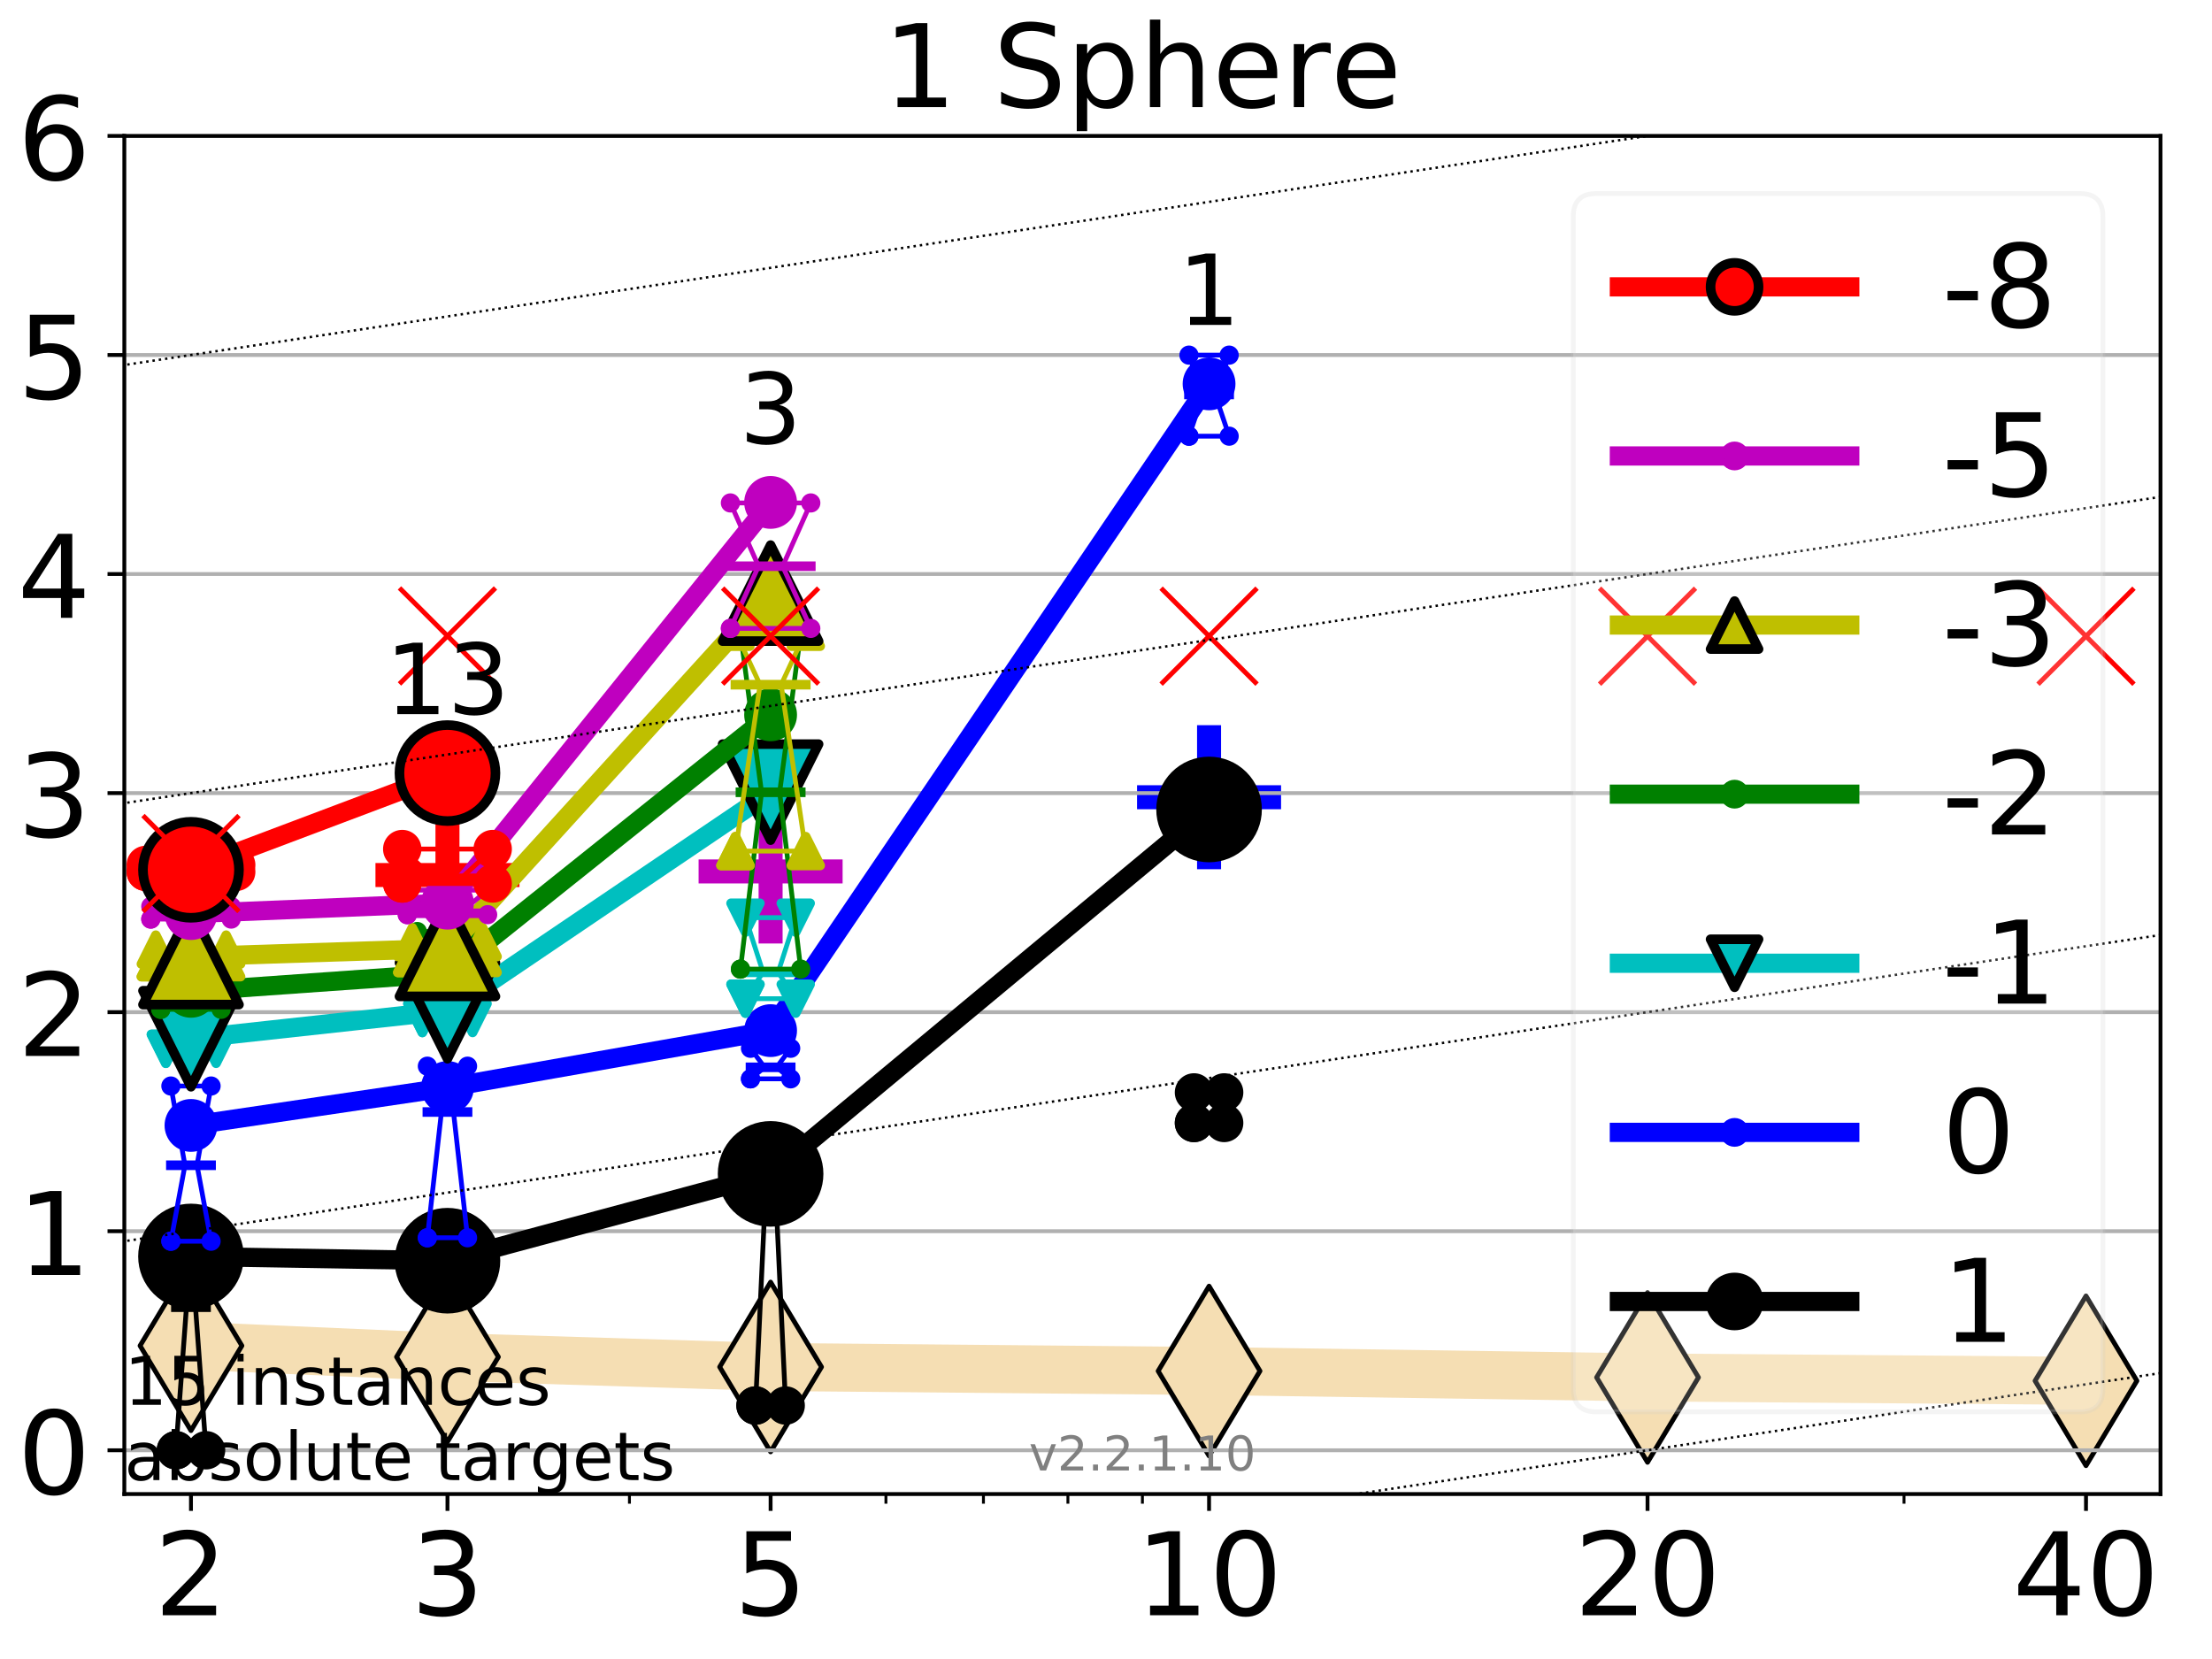 <?xml version="1.0" encoding="utf-8" standalone="no"?>
<!DOCTYPE svg PUBLIC "-//W3C//DTD SVG 1.1//EN"
  "http://www.w3.org/Graphics/SVG/1.1/DTD/svg11.dtd">
<!-- Created with matplotlib (http://matplotlib.org/) -->
<svg height="345.6pt" version="1.1" viewBox="0 0 460.8 345.6" width="460.8pt" xmlns="http://www.w3.org/2000/svg" xmlns:xlink="http://www.w3.org/1999/xlink">
 <defs>
  <style type="text/css">
*{stroke-linecap:butt;stroke-linejoin:round;}
  </style>
 </defs>
 <g id="figure_1">
  <g id="patch_1">
   <path d="M 0 345.6 
L 460.8 345.6 
L 460.8 0 
L 0 0 
z
" style="fill:#ffffff;"/>
  </g>
  <g id="axes_1">
   <g id="patch_2">
    <path d="M 25.9 311.24 
L 450.072 311.24 
L 450.072 28.32 
L 25.9 28.32 
z
" style="fill:#ffffff;"/>
   </g>
   <g id="line2d_1">
    <path clip-path="url(#p0d68dca670)" d="M 39.784 280.341 
L 93.215 282.676 
L 160.53 284.764 
L 251.87 285.607 
L 343.211 286.944 
L 434.551 287.647 
" style="fill:none;stroke:#f5deb3;stroke-linecap:square;stroke-width:10;"/>
    <defs>
     <path d="M -0 17.678 
L 10.607 0 
L 0 -17.678 
L -10.607 -0 
z
" id="m3e09f6b180" style="stroke:#000000;stroke-linejoin:miter;"/>
    </defs>
    <g clip-path="url(#p0d68dca670)">
     <use style="fill:#f5deb3;stroke:#000000;stroke-linejoin:miter;" x="39.784" xlink:href="#m3e09f6b180" y="280.341"/>
     <use style="fill:#f5deb3;stroke:#000000;stroke-linejoin:miter;" x="93.215" xlink:href="#m3e09f6b180" y="282.676"/>
     <use style="fill:#f5deb3;stroke:#000000;stroke-linejoin:miter;" x="160.53" xlink:href="#m3e09f6b180" y="284.764"/>
     <use style="fill:#f5deb3;stroke:#000000;stroke-linejoin:miter;" x="251.87" xlink:href="#m3e09f6b180" y="285.607"/>
     <use style="fill:#f5deb3;stroke:#000000;stroke-linejoin:miter;" x="343.211" xlink:href="#m3e09f6b180" y="286.944"/>
     <use style="fill:#f5deb3;stroke:#000000;stroke-linejoin:miter;" x="434.551" xlink:href="#m3e09f6b180" y="287.647"/>
    </g>
   </g>
   <g id="line2d_2">
    <defs>
     <path d="M -15 0 
L 15 0 
M 0 15 
L 0 -15 
" id="m75621ecd3e" style="stroke:#0000ff;stroke-width:5;"/>
    </defs>
    <g clip-path="url(#p0d68dca670)">
     <use style="fill:#0000ff;stroke:#0000ff;stroke-width:5;" x="251.87" xlink:href="#m75621ecd3e" y="166.075"/>
    </g>
   </g>
   <g id="line2d_3">
    <defs>
     <path d="M -15 0 
L 15 0 
M 0 15 
L 0 -15 
" id="mf03d2e60ed" style="stroke:#bf00bf;stroke-width:5;"/>
    </defs>
    <g clip-path="url(#p0d68dca670)">
     <use style="fill:#bf00bf;stroke:#bf00bf;stroke-width:5;" x="160.53" xlink:href="#mf03d2e60ed" y="181.541"/>
    </g>
   </g>
   <g id="line2d_4">
    <defs>
     <path d="M -15 0 
L 15 0 
M 0 15 
L 0 -15 
" id="m4825b73206" style="stroke:#ff0000;stroke-width:5;"/>
    </defs>
    <g clip-path="url(#p0d68dca670)">
     <use style="fill:#ff0000;stroke:#ff0000;stroke-width:5;" x="93.215" xlink:href="#m4825b73206" y="182.283"/>
    </g>
   </g>
   <g id="matplotlib.axis_1">
    <g id="xtick_1">
     <g id="line2d_5">
      <defs>
       <path d="M 0 0 
L 0 3.5 
" id="m320696d486" style="stroke:#000000;stroke-width:0.8;"/>
      </defs>
      <g>
       <use style="stroke:#000000;stroke-width:0.8;" x="39.784" xlink:href="#m320696d486" y="311.24"/>
      </g>
     </g>
     <g id="text_1">
      <!-- 2 -->
      <defs>
       <path d="M 19.188 8.297 
L 53.609 8.297 
L 53.609 0 
L 7.328 0 
L 7.328 8.297 
Q 12.938 14.109 22.625 23.891 
Q 32.328 33.688 34.812 36.531 
Q 39.547 41.844 41.422 45.531 
Q 43.312 49.219 43.312 52.781 
Q 43.312 58.594 39.234 62.25 
Q 35.156 65.922 28.609 65.922 
Q 23.969 65.922 18.812 64.312 
Q 13.672 62.703 7.812 59.422 
L 7.812 69.391 
Q 13.766 71.781 18.938 73 
Q 24.125 74.219 28.422 74.219 
Q 39.75 74.219 46.484 68.547 
Q 53.219 62.891 53.219 53.422 
Q 53.219 48.922 51.531 44.891 
Q 49.859 40.875 45.406 35.406 
Q 44.188 33.984 37.641 27.219 
Q 31.109 20.453 19.188 8.297 
z
" id="DejaVuSans-32"/>
      </defs>
      <g transform="translate(32.149 336.476)scale(0.24 -0.24)">
       <use xlink:href="#DejaVuSans-32"/>
      </g>
     </g>
    </g>
    <g id="xtick_2">
     <g id="line2d_6">
      <g>
       <use style="stroke:#000000;stroke-width:0.8;" x="93.215" xlink:href="#m320696d486" y="311.24"/>
      </g>
     </g>
     <g id="text_2">
      <!-- 3 -->
      <defs>
       <path d="M 40.578 39.312 
Q 47.656 37.797 51.625 33 
Q 55.609 28.219 55.609 21.188 
Q 55.609 10.406 48.188 4.484 
Q 40.766 -1.422 27.094 -1.422 
Q 22.516 -1.422 17.656 -0.516 
Q 12.797 0.391 7.625 2.203 
L 7.625 11.719 
Q 11.719 9.328 16.594 8.109 
Q 21.484 6.891 26.812 6.891 
Q 36.078 6.891 40.938 10.547 
Q 45.797 14.203 45.797 21.188 
Q 45.797 27.641 41.281 31.266 
Q 36.766 34.906 28.719 34.906 
L 20.219 34.906 
L 20.219 43.016 
L 29.109 43.016 
Q 36.375 43.016 40.234 45.922 
Q 44.094 48.828 44.094 54.297 
Q 44.094 59.906 40.109 62.906 
Q 36.141 65.922 28.719 65.922 
Q 24.656 65.922 20.016 65.031 
Q 15.375 64.156 9.812 62.312 
L 9.812 71.094 
Q 15.438 72.656 20.344 73.438 
Q 25.25 74.219 29.594 74.219 
Q 40.828 74.219 47.359 69.109 
Q 53.906 64.016 53.906 55.328 
Q 53.906 49.266 50.438 45.094 
Q 46.969 40.922 40.578 39.312 
z
" id="DejaVuSans-33"/>
      </defs>
      <g transform="translate(85.58 336.476)scale(0.24 -0.24)">
       <use xlink:href="#DejaVuSans-33"/>
      </g>
     </g>
    </g>
    <g id="xtick_3">
     <g id="line2d_7">
      <g>
       <use style="stroke:#000000;stroke-width:0.8;" x="160.53" xlink:href="#m320696d486" y="311.24"/>
      </g>
     </g>
     <g id="text_3">
      <!-- 5 -->
      <defs>
       <path d="M 10.797 72.906 
L 49.516 72.906 
L 49.516 64.594 
L 19.828 64.594 
L 19.828 46.734 
Q 21.969 47.469 24.109 47.828 
Q 26.266 48.188 28.422 48.188 
Q 40.625 48.188 47.75 41.5 
Q 54.891 34.812 54.891 23.391 
Q 54.891 11.625 47.562 5.094 
Q 40.234 -1.422 26.906 -1.422 
Q 22.312 -1.422 17.547 -0.641 
Q 12.797 0.141 7.719 1.703 
L 7.719 11.625 
Q 12.109 9.234 16.797 8.062 
Q 21.484 6.891 26.703 6.891 
Q 35.156 6.891 40.078 11.328 
Q 45.016 15.766 45.016 23.391 
Q 45.016 31 40.078 35.438 
Q 35.156 39.891 26.703 39.891 
Q 22.75 39.891 18.812 39.016 
Q 14.891 38.141 10.797 36.281 
z
" id="DejaVuSans-35"/>
      </defs>
      <g transform="translate(152.895 336.476)scale(0.24 -0.24)">
       <use xlink:href="#DejaVuSans-35"/>
      </g>
     </g>
    </g>
    <g id="xtick_4">
     <g id="line2d_8">
      <g>
       <use style="stroke:#000000;stroke-width:0.8;" x="251.87" xlink:href="#m320696d486" y="311.24"/>
      </g>
     </g>
     <g id="text_4">
      <!-- 10 -->
      <defs>
       <path d="M 12.406 8.297 
L 28.516 8.297 
L 28.516 63.922 
L 10.984 60.406 
L 10.984 69.391 
L 28.422 72.906 
L 38.281 72.906 
L 38.281 8.297 
L 54.391 8.297 
L 54.391 0 
L 12.406 0 
z
" id="DejaVuSans-31"/>
       <path d="M 31.781 66.406 
Q 24.172 66.406 20.328 58.906 
Q 16.5 51.422 16.5 36.375 
Q 16.5 21.391 20.328 13.891 
Q 24.172 6.391 31.781 6.391 
Q 39.453 6.391 43.281 13.891 
Q 47.125 21.391 47.125 36.375 
Q 47.125 51.422 43.281 58.906 
Q 39.453 66.406 31.781 66.406 
z
M 31.781 74.219 
Q 44.047 74.219 50.516 64.516 
Q 56.984 54.828 56.984 36.375 
Q 56.984 17.969 50.516 8.266 
Q 44.047 -1.422 31.781 -1.422 
Q 19.531 -1.422 13.062 8.266 
Q 6.594 17.969 6.594 36.375 
Q 6.594 54.828 13.062 64.516 
Q 19.531 74.219 31.781 74.219 
z
" id="DejaVuSans-30"/>
      </defs>
      <g transform="translate(236.6 336.476)scale(0.24 -0.24)">
       <use xlink:href="#DejaVuSans-31"/>
       <use x="63.623" xlink:href="#DejaVuSans-30"/>
      </g>
     </g>
    </g>
    <g id="xtick_5">
     <g id="line2d_9">
      <g>
       <use style="stroke:#000000;stroke-width:0.8;" x="343.211" xlink:href="#m320696d486" y="311.24"/>
      </g>
     </g>
     <g id="text_5">
      <!-- 20 -->
      <g transform="translate(327.941 336.476)scale(0.24 -0.24)">
       <use xlink:href="#DejaVuSans-32"/>
       <use x="63.623" xlink:href="#DejaVuSans-30"/>
      </g>
     </g>
    </g>
    <g id="xtick_6">
     <g id="line2d_10">
      <g>
       <use style="stroke:#000000;stroke-width:0.8;" x="434.551" xlink:href="#m320696d486" y="311.24"/>
      </g>
     </g>
     <g id="text_6">
      <!-- 40 -->
      <defs>
       <path d="M 37.797 64.312 
L 12.891 25.391 
L 37.797 25.391 
z
M 35.203 72.906 
L 47.609 72.906 
L 47.609 25.391 
L 58.016 25.391 
L 58.016 17.188 
L 47.609 17.188 
L 47.609 0 
L 37.797 0 
L 37.797 17.188 
L 4.891 17.188 
L 4.891 26.703 
z
" id="DejaVuSans-34"/>
      </defs>
      <g transform="translate(419.281 336.476)scale(0.24 -0.24)">
       <use xlink:href="#DejaVuSans-34"/>
       <use x="63.623" xlink:href="#DejaVuSans-30"/>
      </g>
     </g>
    </g>
    <g id="xtick_7">
     <g id="line2d_11">
      <defs>
       <path d="M 0 0 
L 0 2 
" id="m6228027211" style="stroke:#000000;stroke-width:0.6;"/>
      </defs>
      <g>
       <use style="stroke:#000000;stroke-width:0.6;" x="39.784" xlink:href="#m6228027211" y="311.24"/>
      </g>
     </g>
    </g>
    <g id="xtick_8">
     <g id="line2d_12">
      <g>
       <use style="stroke:#000000;stroke-width:0.6;" x="93.215" xlink:href="#m6228027211" y="311.24"/>
      </g>
     </g>
    </g>
    <g id="xtick_9">
     <g id="line2d_13">
      <g>
       <use style="stroke:#000000;stroke-width:0.6;" x="131.125" xlink:href="#m6228027211" y="311.24"/>
      </g>
     </g>
    </g>
    <g id="xtick_10">
     <g id="line2d_14">
      <g>
       <use style="stroke:#000000;stroke-width:0.6;" x="160.53" xlink:href="#m6228027211" y="311.24"/>
      </g>
     </g>
    </g>
    <g id="xtick_11">
     <g id="line2d_15">
      <g>
       <use style="stroke:#000000;stroke-width:0.6;" x="184.555" xlink:href="#m6228027211" y="311.24"/>
      </g>
     </g>
    </g>
    <g id="xtick_12">
     <g id="line2d_16">
      <g>
       <use style="stroke:#000000;stroke-width:0.6;" x="204.869" xlink:href="#m6228027211" y="311.24"/>
      </g>
     </g>
    </g>
    <g id="xtick_13">
     <g id="line2d_17">
      <g>
       <use style="stroke:#000000;stroke-width:0.6;" x="222.465" xlink:href="#m6228027211" y="311.24"/>
      </g>
     </g>
    </g>
    <g id="xtick_14">
     <g id="line2d_18">
      <g>
       <use style="stroke:#000000;stroke-width:0.6;" x="237.986" xlink:href="#m6228027211" y="311.24"/>
      </g>
     </g>
    </g>
    <g id="xtick_15">
     <g id="line2d_19">
      <g>
       <use style="stroke:#000000;stroke-width:0.6;" x="343.211" xlink:href="#m6228027211" y="311.24"/>
      </g>
     </g>
    </g>
    <g id="xtick_16">
     <g id="line2d_20">
      <g>
       <use style="stroke:#000000;stroke-width:0.6;" x="396.641" xlink:href="#m6228027211" y="311.24"/>
      </g>
     </g>
    </g>
    <g id="xtick_17">
     <g id="line2d_21">
      <g>
       <use style="stroke:#000000;stroke-width:0.6;" x="434.551" xlink:href="#m6228027211" y="311.24"/>
      </g>
     </g>
    </g>
   </g>
   <g id="matplotlib.axis_2">
    <g id="ytick_1">
     <g id="line2d_22">
      <path clip-path="url(#p0d68dca670)" d="M 25.9 302.114 
L 450.072 302.114 
" style="fill:none;stroke:#b0b0b0;stroke-linecap:square;stroke-width:0.8;"/>
     </g>
     <g id="line2d_23">
      <defs>
       <path d="M 0 0 
L -3.5 0 
" id="md690a05187" style="stroke:#000000;stroke-width:0.8;"/>
      </defs>
      <g>
       <use style="stroke:#000000;stroke-width:0.8;" x="25.9" xlink:href="#md690a05187" y="302.114"/>
      </g>
     </g>
     <g id="text_7">
      <!-- 0 -->
      <g transform="translate(3.63 311.232)scale(0.24 -0.24)">
       <use xlink:href="#DejaVuSans-30"/>
      </g>
     </g>
    </g>
    <g id="ytick_2">
     <g id="line2d_24">
      <path clip-path="url(#p0d68dca670)" d="M 25.9 256.481 
L 450.072 256.481 
" style="fill:none;stroke:#b0b0b0;stroke-linecap:square;stroke-width:0.8;"/>
     </g>
     <g id="line2d_25">
      <g>
       <use style="stroke:#000000;stroke-width:0.8;" x="25.9" xlink:href="#md690a05187" y="256.481"/>
      </g>
     </g>
     <g id="text_8">
      <!-- 1 -->
      <g transform="translate(3.63 265.599)scale(0.24 -0.24)">
       <use xlink:href="#DejaVuSans-31"/>
      </g>
     </g>
    </g>
    <g id="ytick_3">
     <g id="line2d_26">
      <path clip-path="url(#p0d68dca670)" d="M 25.9 210.849 
L 450.072 210.849 
" style="fill:none;stroke:#b0b0b0;stroke-linecap:square;stroke-width:0.8;"/>
     </g>
     <g id="line2d_27">
      <g>
       <use style="stroke:#000000;stroke-width:0.8;" x="25.9" xlink:href="#md690a05187" y="210.849"/>
      </g>
     </g>
     <g id="text_9">
      <!-- 2 -->
      <g transform="translate(3.63 219.967)scale(0.24 -0.24)">
       <use xlink:href="#DejaVuSans-32"/>
      </g>
     </g>
    </g>
    <g id="ytick_4">
     <g id="line2d_28">
      <path clip-path="url(#p0d68dca670)" d="M 25.9 165.217 
L 450.072 165.217 
" style="fill:none;stroke:#b0b0b0;stroke-linecap:square;stroke-width:0.8;"/>
     </g>
     <g id="line2d_29">
      <g>
       <use style="stroke:#000000;stroke-width:0.8;" x="25.9" xlink:href="#md690a05187" y="165.217"/>
      </g>
     </g>
     <g id="text_10">
      <!-- 3 -->
      <g transform="translate(3.63 174.335)scale(0.24 -0.24)">
       <use xlink:href="#DejaVuSans-33"/>
      </g>
     </g>
    </g>
    <g id="ytick_5">
     <g id="line2d_30">
      <path clip-path="url(#p0d68dca670)" d="M 25.9 119.585 
L 450.072 119.585 
" style="fill:none;stroke:#b0b0b0;stroke-linecap:square;stroke-width:0.8;"/>
     </g>
     <g id="line2d_31">
      <g>
       <use style="stroke:#000000;stroke-width:0.8;" x="25.9" xlink:href="#md690a05187" y="119.585"/>
      </g>
     </g>
     <g id="text_11">
      <!-- 4 -->
      <g transform="translate(3.63 128.703)scale(0.24 -0.24)">
       <use xlink:href="#DejaVuSans-34"/>
      </g>
     </g>
    </g>
    <g id="ytick_6">
     <g id="line2d_32">
      <path clip-path="url(#p0d68dca670)" d="M 25.9 73.952 
L 450.072 73.952 
" style="fill:none;stroke:#b0b0b0;stroke-linecap:square;stroke-width:0.8;"/>
     </g>
     <g id="line2d_33">
      <g>
       <use style="stroke:#000000;stroke-width:0.8;" x="25.9" xlink:href="#md690a05187" y="73.952"/>
      </g>
     </g>
     <g id="text_12">
      <!-- 5 -->
      <g transform="translate(3.63 83.07)scale(0.24 -0.24)">
       <use xlink:href="#DejaVuSans-35"/>
      </g>
     </g>
    </g>
    <g id="ytick_7">
     <g id="line2d_34">
      <path clip-path="url(#p0d68dca670)" d="M 25.9 28.32 
L 450.072 28.32 
" style="fill:none;stroke:#b0b0b0;stroke-linecap:square;stroke-width:0.8;"/>
     </g>
     <g id="line2d_35">
      <g>
       <use style="stroke:#000000;stroke-width:0.8;" x="25.9" xlink:href="#md690a05187" y="28.32"/>
      </g>
     </g>
     <g id="text_13">
      <!-- 6 -->
      <defs>
       <path d="M 33.016 40.375 
Q 26.375 40.375 22.484 35.828 
Q 18.609 31.297 18.609 23.391 
Q 18.609 15.531 22.484 10.953 
Q 26.375 6.391 33.016 6.391 
Q 39.656 6.391 43.531 10.953 
Q 47.406 15.531 47.406 23.391 
Q 47.406 31.297 43.531 35.828 
Q 39.656 40.375 33.016 40.375 
z
M 52.594 71.297 
L 52.594 62.312 
Q 48.875 64.062 45.094 64.984 
Q 41.312 65.922 37.594 65.922 
Q 27.828 65.922 22.672 59.328 
Q 17.531 52.734 16.797 39.406 
Q 19.672 43.656 24.016 45.922 
Q 28.375 48.188 33.594 48.188 
Q 44.578 48.188 50.953 41.516 
Q 57.328 34.859 57.328 23.391 
Q 57.328 12.156 50.688 5.359 
Q 44.047 -1.422 33.016 -1.422 
Q 20.359 -1.422 13.672 8.266 
Q 6.984 17.969 6.984 36.375 
Q 6.984 53.656 15.188 63.938 
Q 23.391 74.219 37.203 74.219 
Q 40.922 74.219 44.703 73.484 
Q 48.484 72.75 52.594 71.297 
z
" id="DejaVuSans-36"/>
      </defs>
      <g transform="translate(3.63 37.438)scale(0.24 -0.24)">
       <use xlink:href="#DejaVuSans-36"/>
      </g>
     </g>
    </g>
   </g>
   <g id="line2d_36">
    <path clip-path="url(#p0d68dca670)" d="M 36.644 302.114 
L 38.842 272.306 
L 36.644 263.55 
L 42.924 263.55 
L 40.726 272.306 
L 42.924 302.114 
L 36.644 302.114 
" style="fill:none;stroke:#000000;stroke-linecap:square;"/>
   </g>
   <g id="line2d_37">
    <path clip-path="url(#p0d68dca670)" d="M 36.644 302.114 
L 42.924 302.114 
L 42.924 263.55 
L 36.644 263.55 
L 36.644 302.114 
" style="fill:none;"/>
    <defs>
     <path d="M 0 3 
C 0.796 3 1.559 2.684 2.121 2.121 
C 2.684 1.559 3 0.796 3 0 
C 3 -0.796 2.684 -1.559 2.121 -2.121 
C 1.559 -2.684 0.796 -3 0 -3 
C -0.796 -3 -1.559 -2.684 -2.121 -2.121 
C -2.684 -1.559 -3 -0.796 -3 0 
C -3 0.796 -2.684 1.559 -2.121 2.121 
C -1.559 2.684 -0.796 3 0 3 
z
" id="mfc6ecd4a7a" style="stroke:#000000;stroke-width:2;"/>
    </defs>
    <g clip-path="url(#p0d68dca670)">
     <use style="stroke:#000000;stroke-width:2;" x="36.644" xlink:href="#mfc6ecd4a7a" y="302.114"/>
     <use style="stroke:#000000;stroke-width:2;" x="42.924" xlink:href="#mfc6ecd4a7a" y="302.114"/>
     <use style="stroke:#000000;stroke-width:2;" x="42.924" xlink:href="#mfc6ecd4a7a" y="263.55"/>
     <use style="stroke:#000000;stroke-width:2;" x="36.644" xlink:href="#mfc6ecd4a7a" y="263.55"/>
     <use style="stroke:#000000;stroke-width:2;" x="36.644" xlink:href="#mfc6ecd4a7a" y="302.114"/>
    </g>
   </g>
   <g id="line2d_38">
    <path clip-path="url(#p0d68dca670)" d="M 36.644 272.306 
L 42.924 272.306 
" style="fill:none;stroke:#000000;stroke-linecap:square;stroke-width:2;"/>
   </g>
   <g id="line2d_39">
    <path clip-path="url(#p0d68dca670)" d="M 90.075 268.939 
L 92.273 256.481 
L 90.075 256.481 
L 96.355 256.481 
L 94.157 256.481 
L 96.355 268.939 
L 90.075 268.939 
" style="fill:none;stroke:#000000;stroke-linecap:square;"/>
   </g>
   <g id="line2d_40">
    <path clip-path="url(#p0d68dca670)" d="M 90.075 268.939 
L 96.355 268.939 
L 96.355 256.481 
L 90.075 256.481 
L 90.075 268.939 
" style="fill:none;"/>
    <g clip-path="url(#p0d68dca670)">
     <use style="stroke:#000000;stroke-width:2;" x="90.075" xlink:href="#mfc6ecd4a7a" y="268.939"/>
     <use style="stroke:#000000;stroke-width:2;" x="96.355" xlink:href="#mfc6ecd4a7a" y="268.939"/>
     <use style="stroke:#000000;stroke-width:2;" x="96.355" xlink:href="#mfc6ecd4a7a" y="256.481"/>
     <use style="stroke:#000000;stroke-width:2;" x="90.075" xlink:href="#mfc6ecd4a7a" y="256.481"/>
     <use style="stroke:#000000;stroke-width:2;" x="90.075" xlink:href="#mfc6ecd4a7a" y="268.939"/>
    </g>
   </g>
   <g id="line2d_41">
    <path clip-path="url(#p0d68dca670)" d="M 90.075 256.481 
L 96.355 256.481 
" style="fill:none;stroke:#000000;stroke-linecap:square;stroke-width:2;"/>
   </g>
   <g id="line2d_42">
    <path clip-path="url(#p0d68dca670)" d="M 157.39 292.799 
L 159.588 245.965 
L 157.39 239.464 
L 163.669 239.464 
L 161.472 245.965 
L 163.669 292.799 
L 157.39 292.799 
" style="fill:none;stroke:#000000;stroke-linecap:square;"/>
   </g>
   <g id="line2d_43">
    <path clip-path="url(#p0d68dca670)" d="M 157.39 292.799 
L 163.669 292.799 
L 163.669 239.464 
L 157.39 239.464 
L 157.39 292.799 
" style="fill:none;"/>
    <g clip-path="url(#p0d68dca670)">
     <use style="stroke:#000000;stroke-width:2;" x="157.39" xlink:href="#mfc6ecd4a7a" y="292.799"/>
     <use style="stroke:#000000;stroke-width:2;" x="163.669" xlink:href="#mfc6ecd4a7a" y="292.799"/>
     <use style="stroke:#000000;stroke-width:2;" x="163.669" xlink:href="#mfc6ecd4a7a" y="239.464"/>
     <use style="stroke:#000000;stroke-width:2;" x="157.39" xlink:href="#mfc6ecd4a7a" y="239.464"/>
     <use style="stroke:#000000;stroke-width:2;" x="157.39" xlink:href="#mfc6ecd4a7a" y="292.799"/>
    </g>
   </g>
   <g id="line2d_44">
    <path clip-path="url(#p0d68dca670)" d="M 157.39 245.965 
L 163.669 245.965 
" style="fill:none;stroke:#000000;stroke-linecap:square;stroke-width:2;"/>
   </g>
   <g id="line2d_45">
    <path clip-path="url(#p0d68dca670)" d="M 248.73 233.932 
L 250.928 233.307 
L 248.73 227.575 
L 255.01 227.575 
L 252.812 233.307 
L 255.01 233.932 
L 248.73 233.932 
" style="fill:none;stroke:#000000;stroke-linecap:square;"/>
   </g>
   <g id="line2d_46">
    <path clip-path="url(#p0d68dca670)" d="M 248.73 233.932 
L 255.01 233.932 
L 255.01 227.575 
L 248.73 227.575 
L 248.73 233.932 
" style="fill:none;"/>
    <g clip-path="url(#p0d68dca670)">
     <use style="stroke:#000000;stroke-width:2;" x="248.73" xlink:href="#mfc6ecd4a7a" y="233.932"/>
     <use style="stroke:#000000;stroke-width:2;" x="255.01" xlink:href="#mfc6ecd4a7a" y="233.932"/>
     <use style="stroke:#000000;stroke-width:2;" x="255.01" xlink:href="#mfc6ecd4a7a" y="227.575"/>
     <use style="stroke:#000000;stroke-width:2;" x="248.73" xlink:href="#mfc6ecd4a7a" y="227.575"/>
     <use style="stroke:#000000;stroke-width:2;" x="248.73" xlink:href="#mfc6ecd4a7a" y="233.932"/>
    </g>
   </g>
   <g id="line2d_47">
    <path clip-path="url(#p0d68dca670)" d="M 248.73 233.307 
L 255.01 233.307 
" style="fill:none;stroke:#000000;stroke-linecap:square;stroke-width:2;"/>
   </g>
   <g id="line2d_48">
    <path clip-path="url(#p0d68dca670)" d="M 39.784 261.747 
L 93.215 262.628 
" style="fill:none;stroke:#000000;stroke-linecap:square;stroke-width:4;"/>
   </g>
   <g id="line2d_49">
    <path clip-path="url(#p0d68dca670)" d="M 93.215 262.628 
L 160.53 244.541 
" style="fill:none;stroke:#000000;stroke-linecap:square;stroke-width:4;"/>
   </g>
   <g id="line2d_50">
    <path clip-path="url(#p0d68dca670)" d="M 160.53 244.541 
L 251.87 168.626 
" style="fill:none;stroke:#000000;stroke-linecap:square;stroke-width:4;"/>
   </g>
   <g id="line2d_51">
    <path clip-path="url(#p0d68dca670)" d="M 39.784 261.747 
L 93.215 262.628 
L 160.53 244.541 
L 251.87 168.626 
" style="fill:none;"/>
    <defs>
     <path d="M 0 10 
C 2.652 10 5.196 8.946 7.071 7.071 
C 8.946 5.196 10 2.652 10 0 
C 10 -2.652 8.946 -5.196 7.071 -7.071 
C 5.196 -8.946 2.652 -10 0 -10 
C -2.652 -10 -5.196 -8.946 -7.071 -7.071 
C -8.946 -5.196 -10 -2.652 -10 0 
C -10 2.652 -8.946 5.196 -7.071 7.071 
C -5.196 8.946 -2.652 10 0 10 
z
" id="ma634fb1ca8" style="stroke:#000000;stroke-width:2;"/>
    </defs>
    <g clip-path="url(#p0d68dca670)">
     <use style="stroke:#000000;stroke-width:2;" x="39.784" xlink:href="#ma634fb1ca8" y="261.747"/>
     <use style="stroke:#000000;stroke-width:2;" x="93.215" xlink:href="#ma634fb1ca8" y="262.628"/>
     <use style="stroke:#000000;stroke-width:2;" x="160.53" xlink:href="#ma634fb1ca8" y="244.541"/>
     <use style="stroke:#000000;stroke-width:2;" x="251.87" xlink:href="#ma634fb1ca8" y="168.626"/>
    </g>
   </g>
   <g id="line2d_52">
    <path clip-path="url(#p0d68dca670)" d="M 35.597 258.569 
L 38.528 242.745 
L 35.597 226.238 
L 43.971 226.238 
L 41.04 242.745 
L 43.971 258.569 
L 35.597 258.569 
" style="fill:none;stroke:#0000ff;stroke-linecap:square;"/>
   </g>
   <g id="line2d_53">
    <path clip-path="url(#p0d68dca670)" d="M 35.597 258.569 
L 43.971 258.569 
L 43.971 226.238 
L 35.597 226.238 
L 35.597 258.569 
" style="fill:none;"/>
    <defs>
     <path d="M 0 1.5 
C 0.398 1.5 0.779 1.342 1.061 1.061 
C 1.342 0.779 1.5 0.398 1.5 0 
C 1.5 -0.398 1.342 -0.779 1.061 -1.061 
C 0.779 -1.342 0.398 -1.5 0 -1.5 
C -0.398 -1.5 -0.779 -1.342 -1.061 -1.061 
C -1.342 -0.779 -1.5 -0.398 -1.5 0 
C -1.5 0.398 -1.342 0.779 -1.061 1.061 
C -0.779 1.342 -0.398 1.5 0 1.5 
z
" id="md53cc60c7d" style="stroke:#0000ff;"/>
    </defs>
    <g clip-path="url(#p0d68dca670)">
     <use style="fill:#0000ff;stroke:#0000ff;" x="35.597" xlink:href="#md53cc60c7d" y="258.569"/>
     <use style="fill:#0000ff;stroke:#0000ff;" x="43.971" xlink:href="#md53cc60c7d" y="258.569"/>
     <use style="fill:#0000ff;stroke:#0000ff;" x="43.971" xlink:href="#md53cc60c7d" y="226.238"/>
     <use style="fill:#0000ff;stroke:#0000ff;" x="35.597" xlink:href="#md53cc60c7d" y="226.238"/>
     <use style="fill:#0000ff;stroke:#0000ff;" x="35.597" xlink:href="#md53cc60c7d" y="258.569"/>
    </g>
   </g>
   <g id="line2d_54">
    <path clip-path="url(#p0d68dca670)" d="M 35.597 242.745 
L 43.971 242.745 
" style="fill:none;stroke:#0000ff;stroke-linecap:square;stroke-width:2;"/>
   </g>
   <g id="line2d_55">
    <path clip-path="url(#p0d68dca670)" d="M 89.028 257.849 
L 91.959 231.654 
L 89.028 222.105 
L 97.401 222.105 
L 94.471 231.654 
L 97.401 257.849 
L 89.028 257.849 
" style="fill:none;stroke:#0000ff;stroke-linecap:square;"/>
   </g>
   <g id="line2d_56">
    <path clip-path="url(#p0d68dca670)" d="M 89.028 257.849 
L 97.401 257.849 
L 97.401 222.105 
L 89.028 222.105 
L 89.028 257.849 
" style="fill:none;"/>
    <g clip-path="url(#p0d68dca670)">
     <use style="fill:#0000ff;stroke:#0000ff;" x="89.028" xlink:href="#md53cc60c7d" y="257.849"/>
     <use style="fill:#0000ff;stroke:#0000ff;" x="97.401" xlink:href="#md53cc60c7d" y="257.849"/>
     <use style="fill:#0000ff;stroke:#0000ff;" x="97.401" xlink:href="#md53cc60c7d" y="222.105"/>
     <use style="fill:#0000ff;stroke:#0000ff;" x="89.028" xlink:href="#md53cc60c7d" y="222.105"/>
     <use style="fill:#0000ff;stroke:#0000ff;" x="89.028" xlink:href="#md53cc60c7d" y="257.849"/>
    </g>
   </g>
   <g id="line2d_57">
    <path clip-path="url(#p0d68dca670)" d="M 89.028 231.654 
L 97.401 231.654 
" style="fill:none;stroke:#0000ff;stroke-linecap:square;stroke-width:2;"/>
   </g>
   <g id="line2d_58">
    <path clip-path="url(#p0d68dca670)" d="M 156.343 224.745 
L 159.274 222.34 
L 156.343 218.376 
L 164.716 218.376 
L 161.786 222.34 
L 164.716 224.745 
L 156.343 224.745 
" style="fill:none;stroke:#0000ff;stroke-linecap:square;"/>
   </g>
   <g id="line2d_59">
    <path clip-path="url(#p0d68dca670)" d="M 156.343 224.745 
L 164.716 224.745 
L 164.716 218.376 
L 156.343 218.376 
L 156.343 224.745 
" style="fill:none;"/>
    <g clip-path="url(#p0d68dca670)">
     <use style="fill:#0000ff;stroke:#0000ff;" x="156.343" xlink:href="#md53cc60c7d" y="224.745"/>
     <use style="fill:#0000ff;stroke:#0000ff;" x="164.716" xlink:href="#md53cc60c7d" y="224.745"/>
     <use style="fill:#0000ff;stroke:#0000ff;" x="164.716" xlink:href="#md53cc60c7d" y="218.376"/>
     <use style="fill:#0000ff;stroke:#0000ff;" x="156.343" xlink:href="#md53cc60c7d" y="218.376"/>
     <use style="fill:#0000ff;stroke:#0000ff;" x="156.343" xlink:href="#md53cc60c7d" y="224.745"/>
    </g>
   </g>
   <g id="line2d_60">
    <path clip-path="url(#p0d68dca670)" d="M 156.343 222.34 
L 164.716 222.34 
" style="fill:none;stroke:#0000ff;stroke-linecap:square;stroke-width:2;"/>
   </g>
   <g id="line2d_61">
    <path clip-path="url(#p0d68dca670)" d="M 247.683 90.864 
L 250.614 82.181 
L 247.683 73.982 
L 256.057 73.982 
L 253.126 82.181 
L 256.057 90.864 
L 247.683 90.864 
" style="fill:none;stroke:#0000ff;stroke-linecap:square;"/>
   </g>
   <g id="line2d_62">
    <path clip-path="url(#p0d68dca670)" d="M 247.683 90.864 
L 256.057 90.864 
L 256.057 73.982 
L 247.683 73.982 
L 247.683 90.864 
" style="fill:none;"/>
    <g clip-path="url(#p0d68dca670)">
     <use style="fill:#0000ff;stroke:#0000ff;" x="247.683" xlink:href="#md53cc60c7d" y="90.864"/>
     <use style="fill:#0000ff;stroke:#0000ff;" x="256.057" xlink:href="#md53cc60c7d" y="90.864"/>
     <use style="fill:#0000ff;stroke:#0000ff;" x="256.057" xlink:href="#md53cc60c7d" y="73.982"/>
     <use style="fill:#0000ff;stroke:#0000ff;" x="247.683" xlink:href="#md53cc60c7d" y="73.982"/>
     <use style="fill:#0000ff;stroke:#0000ff;" x="247.683" xlink:href="#md53cc60c7d" y="90.864"/>
    </g>
   </g>
   <g id="line2d_63">
    <path clip-path="url(#p0d68dca670)" d="M 247.683 82.181 
L 256.057 82.181 
" style="fill:none;stroke:#0000ff;stroke-linecap:square;stroke-width:2;"/>
   </g>
   <g id="line2d_64">
    <path clip-path="url(#p0d68dca670)" d="M 39.784 234.447 
L 93.215 226.547 
" style="fill:none;stroke:#0000ff;stroke-linecap:square;stroke-width:4;"/>
   </g>
   <g id="line2d_65">
    <path clip-path="url(#p0d68dca670)" d="M 93.215 226.547 
L 160.53 214.698 
" style="fill:none;stroke:#0000ff;stroke-linecap:square;stroke-width:4;"/>
   </g>
   <g id="line2d_66">
    <path clip-path="url(#p0d68dca670)" d="M 160.53 214.698 
L 251.87 79.966 
" style="fill:none;stroke:#0000ff;stroke-linecap:square;stroke-width:4;"/>
   </g>
   <g id="line2d_67">
    <path clip-path="url(#p0d68dca670)" d="M 39.784 234.447 
L 93.215 226.547 
L 160.53 214.698 
L 251.87 79.966 
" style="fill:none;"/>
    <defs>
     <path d="M 0 5 
C 1.326 5 2.598 4.473 3.536 3.536 
C 4.473 2.598 5 1.326 5 0 
C 5 -1.326 4.473 -2.598 3.536 -3.536 
C 2.598 -4.473 1.326 -5 0 -5 
C -1.326 -5 -2.598 -4.473 -3.536 -3.536 
C -4.473 -2.598 -5 -1.326 -5 0 
C -5 1.326 -4.473 2.598 -3.536 3.536 
C -2.598 4.473 -1.326 5 0 5 
z
" id="m5c26c043ca" style="stroke:#0000ff;"/>
    </defs>
    <g clip-path="url(#p0d68dca670)">
     <use style="fill:#0000ff;stroke:#0000ff;" x="39.784" xlink:href="#m5c26c043ca" y="234.447"/>
     <use style="fill:#0000ff;stroke:#0000ff;" x="93.215" xlink:href="#m5c26c043ca" y="226.547"/>
     <use style="fill:#0000ff;stroke:#0000ff;" x="160.53" xlink:href="#m5c26c043ca" y="214.698"/>
     <use style="fill:#0000ff;stroke:#0000ff;" x="251.87" xlink:href="#m5c26c043ca" y="79.966"/>
    </g>
   </g>
   <g id="line2d_68">
    <path clip-path="url(#p0d68dca670)" d="M 34.551 218.492 
L 38.214 216.419 
L 34.551 212.075 
L 45.017 212.075 
L 41.354 216.419 
L 45.017 218.492 
L 34.551 218.492 
" style="fill:none;stroke:#00bfbf;stroke-linecap:square;"/>
   </g>
   <g id="line2d_69">
    <path clip-path="url(#p0d68dca670)" d="M 34.551 218.492 
L 45.017 218.492 
L 45.017 212.075 
L 34.551 212.075 
L 34.551 218.492 
" style="fill:none;"/>
    <defs>
     <path d="M -0 3 
L 3 -3 
L -3 -3 
z
" id="m431ddc0943" style="stroke:#00bfbf;stroke-linejoin:miter;stroke-width:2;"/>
    </defs>
    <g clip-path="url(#p0d68dca670)">
     <use style="fill:#00bfbf;stroke:#00bfbf;stroke-linejoin:miter;stroke-width:2;" x="34.551" xlink:href="#m431ddc0943" y="218.492"/>
     <use style="fill:#00bfbf;stroke:#00bfbf;stroke-linejoin:miter;stroke-width:2;" x="45.017" xlink:href="#m431ddc0943" y="218.492"/>
     <use style="fill:#00bfbf;stroke:#00bfbf;stroke-linejoin:miter;stroke-width:2;" x="45.017" xlink:href="#m431ddc0943" y="212.075"/>
     <use style="fill:#00bfbf;stroke:#00bfbf;stroke-linejoin:miter;stroke-width:2;" x="34.551" xlink:href="#m431ddc0943" y="212.075"/>
     <use style="fill:#00bfbf;stroke:#00bfbf;stroke-linejoin:miter;stroke-width:2;" x="34.551" xlink:href="#m431ddc0943" y="218.492"/>
    </g>
   </g>
   <g id="line2d_70">
    <path clip-path="url(#p0d68dca670)" d="M 34.551 216.419 
L 45.017 216.419 
" style="fill:none;stroke:#00bfbf;stroke-linecap:square;stroke-width:2;"/>
   </g>
   <g id="line2d_71">
    <path clip-path="url(#p0d68dca670)" d="M 87.982 212.075 
L 91.645 210.587 
L 87.982 208.721 
L 98.448 208.721 
L 94.785 210.587 
L 98.448 212.075 
L 87.982 212.075 
" style="fill:none;stroke:#00bfbf;stroke-linecap:square;"/>
   </g>
   <g id="line2d_72">
    <path clip-path="url(#p0d68dca670)" d="M 87.982 212.075 
L 98.448 212.075 
L 98.448 208.721 
L 87.982 208.721 
L 87.982 212.075 
" style="fill:none;"/>
    <g clip-path="url(#p0d68dca670)">
     <use style="fill:#00bfbf;stroke:#00bfbf;stroke-linejoin:miter;stroke-width:2;" x="87.982" xlink:href="#m431ddc0943" y="212.075"/>
     <use style="fill:#00bfbf;stroke:#00bfbf;stroke-linejoin:miter;stroke-width:2;" x="98.448" xlink:href="#m431ddc0943" y="212.075"/>
     <use style="fill:#00bfbf;stroke:#00bfbf;stroke-linejoin:miter;stroke-width:2;" x="98.448" xlink:href="#m431ddc0943" y="208.721"/>
     <use style="fill:#00bfbf;stroke:#00bfbf;stroke-linejoin:miter;stroke-width:2;" x="87.982" xlink:href="#m431ddc0943" y="208.721"/>
     <use style="fill:#00bfbf;stroke:#00bfbf;stroke-linejoin:miter;stroke-width:2;" x="87.982" xlink:href="#m431ddc0943" y="212.075"/>
    </g>
   </g>
   <g id="line2d_73">
    <path clip-path="url(#p0d68dca670)" d="M 87.982 210.587 
L 98.448 210.587 
" style="fill:none;stroke:#00bfbf;stroke-linecap:square;stroke-width:2;"/>
   </g>
   <g id="line2d_74">
    <path clip-path="url(#p0d68dca670)" d="M 155.296 208.045 
L 158.96 202.551 
L 155.296 191.165 
L 165.763 191.165 
L 162.1 202.551 
L 165.763 208.045 
L 155.296 208.045 
" style="fill:none;stroke:#00bfbf;stroke-linecap:square;"/>
   </g>
   <g id="line2d_75">
    <path clip-path="url(#p0d68dca670)" d="M 155.296 208.045 
L 165.763 208.045 
L 165.763 191.165 
L 155.296 191.165 
L 155.296 208.045 
" style="fill:none;"/>
    <g clip-path="url(#p0d68dca670)">
     <use style="fill:#00bfbf;stroke:#00bfbf;stroke-linejoin:miter;stroke-width:2;" x="155.296" xlink:href="#m431ddc0943" y="208.045"/>
     <use style="fill:#00bfbf;stroke:#00bfbf;stroke-linejoin:miter;stroke-width:2;" x="165.763" xlink:href="#m431ddc0943" y="208.045"/>
     <use style="fill:#00bfbf;stroke:#00bfbf;stroke-linejoin:miter;stroke-width:2;" x="165.763" xlink:href="#m431ddc0943" y="191.165"/>
     <use style="fill:#00bfbf;stroke:#00bfbf;stroke-linejoin:miter;stroke-width:2;" x="155.296" xlink:href="#m431ddc0943" y="191.165"/>
     <use style="fill:#00bfbf;stroke:#00bfbf;stroke-linejoin:miter;stroke-width:2;" x="155.296" xlink:href="#m431ddc0943" y="208.045"/>
    </g>
   </g>
   <g id="line2d_76">
    <path clip-path="url(#p0d68dca670)" d="M 155.296 202.551 
L 165.763 202.551 
" style="fill:none;stroke:#00bfbf;stroke-linecap:square;stroke-width:2;"/>
   </g>
   <g id="line2d_77">
    <path clip-path="url(#p0d68dca670)" d="M 39.784 216.392 
L 93.215 210.552 
" style="fill:none;stroke:#00bfbf;stroke-linecap:square;stroke-width:4;"/>
   </g>
   <g id="line2d_78">
    <path clip-path="url(#p0d68dca670)" d="M 93.215 210.552 
L 160.53 165.014 
" style="fill:none;stroke:#00bfbf;stroke-linecap:square;stroke-width:4;"/>
   </g>
   <g id="line2d_79">
    <path clip-path="url(#p0d68dca670)" d="M 39.784 216.392 
L 93.215 210.552 
L 160.53 165.014 
" style="fill:none;"/>
    <defs>
     <path d="M -0 10 
L 10 -10 
L -10 -10 
z
" id="medd232e7b4" style="stroke:#000000;stroke-linejoin:miter;stroke-width:2;"/>
    </defs>
    <g clip-path="url(#p0d68dca670)">
     <use style="fill:#00bfbf;stroke:#000000;stroke-linejoin:miter;stroke-width:2;" x="39.784" xlink:href="#medd232e7b4" y="216.392"/>
     <use style="fill:#00bfbf;stroke:#000000;stroke-linejoin:miter;stroke-width:2;" x="93.215" xlink:href="#medd232e7b4" y="210.552"/>
     <use style="fill:#00bfbf;stroke:#000000;stroke-linejoin:miter;stroke-width:2;" x="160.53" xlink:href="#medd232e7b4" y="165.014"/>
    </g>
   </g>
   <g id="line2d_80">
    <path clip-path="url(#p0d68dca670)" d="M 33.504 210.263 
L 37.9 208.96 
L 33.504 204.04 
L 46.064 204.04 
L 41.668 208.96 
L 46.064 210.263 
L 33.504 210.263 
" style="fill:none;stroke:#008000;stroke-linecap:square;"/>
   </g>
   <g id="line2d_81">
    <path clip-path="url(#p0d68dca670)" d="M 33.504 210.263 
L 46.064 210.263 
L 46.064 204.04 
L 33.504 204.04 
L 33.504 210.263 
" style="fill:none;"/>
    <defs>
     <path d="M 0 1.5 
C 0.398 1.5 0.779 1.342 1.061 1.061 
C 1.342 0.779 1.5 0.398 1.5 0 
C 1.5 -0.398 1.342 -0.779 1.061 -1.061 
C 0.779 -1.342 0.398 -1.5 0 -1.5 
C -0.398 -1.5 -0.779 -1.342 -1.061 -1.061 
C -1.342 -0.779 -1.5 -0.398 -1.5 0 
C -1.5 0.398 -1.342 0.779 -1.061 1.061 
C -0.779 1.342 -0.398 1.5 0 1.5 
z
" id="mef631751c0" style="stroke:#008000;"/>
    </defs>
    <g clip-path="url(#p0d68dca670)">
     <use style="fill:#008000;stroke:#008000;" x="33.504" xlink:href="#mef631751c0" y="210.263"/>
     <use style="fill:#008000;stroke:#008000;" x="46.064" xlink:href="#mef631751c0" y="210.263"/>
     <use style="fill:#008000;stroke:#008000;" x="46.064" xlink:href="#mef631751c0" y="204.04"/>
     <use style="fill:#008000;stroke:#008000;" x="33.504" xlink:href="#mef631751c0" y="204.04"/>
     <use style="fill:#008000;stroke:#008000;" x="33.504" xlink:href="#mef631751c0" y="210.263"/>
    </g>
   </g>
   <g id="line2d_82">
    <path clip-path="url(#p0d68dca670)" d="M 33.504 208.96 
L 46.064 208.96 
" style="fill:none;stroke:#008000;stroke-linecap:square;stroke-width:2;"/>
   </g>
   <g id="line2d_83">
    <path clip-path="url(#p0d68dca670)" d="M 86.935 206.48 
L 91.331 199.533 
L 86.935 194.057 
L 99.495 194.057 
L 95.099 199.533 
L 99.495 206.48 
L 86.935 206.48 
" style="fill:none;stroke:#008000;stroke-linecap:square;"/>
   </g>
   <g id="line2d_84">
    <path clip-path="url(#p0d68dca670)" d="M 86.935 206.48 
L 99.495 206.48 
L 99.495 194.057 
L 86.935 194.057 
L 86.935 206.48 
" style="fill:none;"/>
    <g clip-path="url(#p0d68dca670)">
     <use style="fill:#008000;stroke:#008000;" x="86.935" xlink:href="#mef631751c0" y="206.48"/>
     <use style="fill:#008000;stroke:#008000;" x="99.495" xlink:href="#mef631751c0" y="206.48"/>
     <use style="fill:#008000;stroke:#008000;" x="99.495" xlink:href="#mef631751c0" y="194.057"/>
     <use style="fill:#008000;stroke:#008000;" x="86.935" xlink:href="#mef631751c0" y="194.057"/>
     <use style="fill:#008000;stroke:#008000;" x="86.935" xlink:href="#mef631751c0" y="206.48"/>
    </g>
   </g>
   <g id="line2d_85">
    <path clip-path="url(#p0d68dca670)" d="M 86.935 199.533 
L 99.495 199.533 
" style="fill:none;stroke:#008000;stroke-linecap:square;stroke-width:2;"/>
   </g>
   <g id="line2d_86">
    <path clip-path="url(#p0d68dca670)" d="M 154.25 201.884 
L 158.646 165.047 
L 154.25 131.875 
L 166.809 131.875 
L 162.414 165.047 
L 166.809 201.884 
L 154.25 201.884 
" style="fill:none;stroke:#008000;stroke-linecap:square;"/>
   </g>
   <g id="line2d_87">
    <path clip-path="url(#p0d68dca670)" d="M 154.25 201.884 
L 166.809 201.884 
L 166.809 131.875 
L 154.25 131.875 
L 154.25 201.884 
" style="fill:none;"/>
    <g clip-path="url(#p0d68dca670)">
     <use style="fill:#008000;stroke:#008000;" x="154.25" xlink:href="#mef631751c0" y="201.884"/>
     <use style="fill:#008000;stroke:#008000;" x="166.809" xlink:href="#mef631751c0" y="201.884"/>
     <use style="fill:#008000;stroke:#008000;" x="166.809" xlink:href="#mef631751c0" y="131.875"/>
     <use style="fill:#008000;stroke:#008000;" x="154.25" xlink:href="#mef631751c0" y="131.875"/>
     <use style="fill:#008000;stroke:#008000;" x="154.25" xlink:href="#mef631751c0" y="201.884"/>
    </g>
   </g>
   <g id="line2d_88">
    <path clip-path="url(#p0d68dca670)" d="M 154.25 165.047 
L 166.809 165.047 
" style="fill:none;stroke:#008000;stroke-linecap:square;stroke-width:2;"/>
   </g>
   <g id="line2d_89">
    <path clip-path="url(#p0d68dca670)" d="M 39.784 206.512 
L 93.215 202.743 
" style="fill:none;stroke:#008000;stroke-linecap:square;stroke-width:4;"/>
   </g>
   <g id="line2d_90">
    <path clip-path="url(#p0d68dca670)" d="M 93.215 202.743 
L 160.53 148.912 
" style="fill:none;stroke:#008000;stroke-linecap:square;stroke-width:4;"/>
   </g>
   <g id="line2d_91">
    <path clip-path="url(#p0d68dca670)" d="M 39.784 206.512 
L 93.215 202.743 
L 160.53 148.912 
" style="fill:none;"/>
    <defs>
     <path d="M 0 5 
C 1.326 5 2.598 4.473 3.536 3.536 
C 4.473 2.598 5 1.326 5 0 
C 5 -1.326 4.473 -2.598 3.536 -3.536 
C 2.598 -4.473 1.326 -5 0 -5 
C -1.326 -5 -2.598 -4.473 -3.536 -3.536 
C -4.473 -2.598 -5 -1.326 -5 0 
C -5 1.326 -4.473 2.598 -3.536 3.536 
C -2.598 4.473 -1.326 5 0 5 
z
" id="m18ca0dbdd9" style="stroke:#008000;"/>
    </defs>
    <g clip-path="url(#p0d68dca670)">
     <use style="fill:#008000;stroke:#008000;" x="39.784" xlink:href="#m18ca0dbdd9" y="206.512"/>
     <use style="fill:#008000;stroke:#008000;" x="93.215" xlink:href="#m18ca0dbdd9" y="202.743"/>
     <use style="fill:#008000;stroke:#008000;" x="160.53" xlink:href="#m18ca0dbdd9" y="148.912"/>
    </g>
   </g>
   <g id="line2d_92">
    <path clip-path="url(#p0d68dca670)" d="M 32.458 200.45 
L 37.586 199.646 
L 32.458 197.818 
L 47.11 197.818 
L 41.982 199.646 
L 47.11 200.45 
L 32.458 200.45 
" style="fill:none;stroke:#bfbf00;stroke-linecap:square;"/>
   </g>
   <g id="line2d_93">
    <path clip-path="url(#p0d68dca670)" d="M 32.458 200.45 
L 47.11 200.45 
L 47.11 197.818 
L 32.458 197.818 
L 32.458 200.45 
" style="fill:none;"/>
    <defs>
     <path d="M 0 -3 
L -3 3 
L 3 3 
z
" id="m00a58b0073" style="stroke:#bfbf00;stroke-linejoin:miter;stroke-width:2;"/>
    </defs>
    <g clip-path="url(#p0d68dca670)">
     <use style="fill:#bfbf00;stroke:#bfbf00;stroke-linejoin:miter;stroke-width:2;" x="32.458" xlink:href="#m00a58b0073" y="200.45"/>
     <use style="fill:#bfbf00;stroke:#bfbf00;stroke-linejoin:miter;stroke-width:2;" x="47.11" xlink:href="#m00a58b0073" y="200.45"/>
     <use style="fill:#bfbf00;stroke:#bfbf00;stroke-linejoin:miter;stroke-width:2;" x="47.11" xlink:href="#m00a58b0073" y="197.818"/>
     <use style="fill:#bfbf00;stroke:#bfbf00;stroke-linejoin:miter;stroke-width:2;" x="32.458" xlink:href="#m00a58b0073" y="197.818"/>
     <use style="fill:#bfbf00;stroke:#bfbf00;stroke-linejoin:miter;stroke-width:2;" x="32.458" xlink:href="#m00a58b0073" y="200.45"/>
    </g>
   </g>
   <g id="line2d_94">
    <path clip-path="url(#p0d68dca670)" d="M 32.458 199.646 
L 47.11 199.646 
" style="fill:none;stroke:#bfbf00;stroke-linecap:square;stroke-width:2;"/>
   </g>
   <g id="line2d_95">
    <path clip-path="url(#p0d68dca670)" d="M 85.888 199.571 
L 91.017 196.495 
L 85.888 196.272 
L 100.541 196.272 
L 95.413 196.495 
L 100.541 199.571 
L 85.888 199.571 
" style="fill:none;stroke:#bfbf00;stroke-linecap:square;"/>
   </g>
   <g id="line2d_96">
    <path clip-path="url(#p0d68dca670)" d="M 85.888 199.571 
L 100.541 199.571 
L 100.541 196.272 
L 85.888 196.272 
L 85.888 199.571 
" style="fill:none;"/>
    <g clip-path="url(#p0d68dca670)">
     <use style="fill:#bfbf00;stroke:#bfbf00;stroke-linejoin:miter;stroke-width:2;" x="85.888" xlink:href="#m00a58b0073" y="199.571"/>
     <use style="fill:#bfbf00;stroke:#bfbf00;stroke-linejoin:miter;stroke-width:2;" x="100.541" xlink:href="#m00a58b0073" y="199.571"/>
     <use style="fill:#bfbf00;stroke:#bfbf00;stroke-linejoin:miter;stroke-width:2;" x="100.541" xlink:href="#m00a58b0073" y="196.272"/>
     <use style="fill:#bfbf00;stroke:#bfbf00;stroke-linejoin:miter;stroke-width:2;" x="85.888" xlink:href="#m00a58b0073" y="196.272"/>
     <use style="fill:#bfbf00;stroke:#bfbf00;stroke-linejoin:miter;stroke-width:2;" x="85.888" xlink:href="#m00a58b0073" y="199.571"/>
    </g>
   </g>
   <g id="line2d_97">
    <path clip-path="url(#p0d68dca670)" d="M 85.888 196.495 
L 100.541 196.495 
" style="fill:none;stroke:#bfbf00;stroke-linecap:square;stroke-width:2;"/>
   </g>
   <g id="line2d_98">
    <path clip-path="url(#p0d68dca670)" d="M 153.203 177.297 
L 158.332 142.632 
L 153.203 131.606 
L 167.856 131.606 
L 162.728 142.632 
L 167.856 177.297 
L 153.203 177.297 
" style="fill:none;stroke:#bfbf00;stroke-linecap:square;"/>
   </g>
   <g id="line2d_99">
    <path clip-path="url(#p0d68dca670)" d="M 153.203 177.297 
L 167.856 177.297 
L 167.856 131.606 
L 153.203 131.606 
L 153.203 177.297 
" style="fill:none;"/>
    <g clip-path="url(#p0d68dca670)">
     <use style="fill:#bfbf00;stroke:#bfbf00;stroke-linejoin:miter;stroke-width:2;" x="153.203" xlink:href="#m00a58b0073" y="177.297"/>
     <use style="fill:#bfbf00;stroke:#bfbf00;stroke-linejoin:miter;stroke-width:2;" x="167.856" xlink:href="#m00a58b0073" y="177.297"/>
     <use style="fill:#bfbf00;stroke:#bfbf00;stroke-linejoin:miter;stroke-width:2;" x="167.856" xlink:href="#m00a58b0073" y="131.606"/>
     <use style="fill:#bfbf00;stroke:#bfbf00;stroke-linejoin:miter;stroke-width:2;" x="153.203" xlink:href="#m00a58b0073" y="131.606"/>
     <use style="fill:#bfbf00;stroke:#bfbf00;stroke-linejoin:miter;stroke-width:2;" x="153.203" xlink:href="#m00a58b0073" y="177.297"/>
    </g>
   </g>
   <g id="line2d_100">
    <path clip-path="url(#p0d68dca670)" d="M 153.203 142.632 
L 167.856 142.632 
" style="fill:none;stroke:#bfbf00;stroke-linecap:square;stroke-width:2;"/>
   </g>
   <g id="line2d_101">
    <path clip-path="url(#p0d68dca670)" d="M 39.784 199.274 
L 93.215 197.562 
" style="fill:none;stroke:#bfbf00;stroke-linecap:square;stroke-width:4;"/>
   </g>
   <g id="line2d_102">
    <path clip-path="url(#p0d68dca670)" d="M 93.215 197.562 
L 160.53 123.556 
" style="fill:none;stroke:#bfbf00;stroke-linecap:square;stroke-width:4;"/>
   </g>
   <g id="line2d_103">
    <path clip-path="url(#p0d68dca670)" d="M 39.784 199.274 
L 93.215 197.562 
L 160.53 123.556 
" style="fill:none;"/>
    <defs>
     <path d="M 0 -10 
L -10 10 
L 10 10 
z
" id="md90faa346a" style="stroke:#000000;stroke-linejoin:miter;stroke-width:2;"/>
    </defs>
    <g clip-path="url(#p0d68dca670)">
     <use style="fill:#bfbf00;stroke:#000000;stroke-linejoin:miter;stroke-width:2;" x="39.784" xlink:href="#md90faa346a" y="199.274"/>
     <use style="fill:#bfbf00;stroke:#000000;stroke-linejoin:miter;stroke-width:2;" x="93.215" xlink:href="#md90faa346a" y="197.562"/>
     <use style="fill:#bfbf00;stroke:#000000;stroke-linejoin:miter;stroke-width:2;" x="160.53" xlink:href="#md90faa346a" y="123.556"/>
    </g>
   </g>
   <g id="line2d_104">
    <path clip-path="url(#p0d68dca670)" d="M 31.411 191.461 
L 37.272 190.444 
L 31.411 188.814 
L 48.157 188.814 
L 42.296 190.444 
L 48.157 191.461 
L 31.411 191.461 
" style="fill:none;stroke:#bf00bf;stroke-linecap:square;"/>
   </g>
   <g id="line2d_105">
    <path clip-path="url(#p0d68dca670)" d="M 31.411 191.461 
L 48.157 191.461 
L 48.157 188.814 
L 31.411 188.814 
L 31.411 191.461 
" style="fill:none;"/>
    <defs>
     <path d="M 0 1.5 
C 0.398 1.5 0.779 1.342 1.061 1.061 
C 1.342 0.779 1.5 0.398 1.5 0 
C 1.5 -0.398 1.342 -0.779 1.061 -1.061 
C 0.779 -1.342 0.398 -1.5 0 -1.5 
C -0.398 -1.5 -0.779 -1.342 -1.061 -1.061 
C -1.342 -0.779 -1.5 -0.398 -1.5 0 
C -1.5 0.398 -1.342 0.779 -1.061 1.061 
C -0.779 1.342 -0.398 1.5 0 1.5 
z
" id="mcde0763b57" style="stroke:#bf00bf;"/>
    </defs>
    <g clip-path="url(#p0d68dca670)">
     <use style="fill:#bf00bf;stroke:#bf00bf;" x="31.411" xlink:href="#mcde0763b57" y="191.461"/>
     <use style="fill:#bf00bf;stroke:#bf00bf;" x="48.157" xlink:href="#mcde0763b57" y="191.461"/>
     <use style="fill:#bf00bf;stroke:#bf00bf;" x="48.157" xlink:href="#mcde0763b57" y="188.814"/>
     <use style="fill:#bf00bf;stroke:#bf00bf;" x="31.411" xlink:href="#mcde0763b57" y="188.814"/>
     <use style="fill:#bf00bf;stroke:#bf00bf;" x="31.411" xlink:href="#mcde0763b57" y="191.461"/>
    </g>
   </g>
   <g id="line2d_106">
    <path clip-path="url(#p0d68dca670)" d="M 31.411 190.444 
L 48.157 190.444 
" style="fill:none;stroke:#bf00bf;stroke-linecap:square;stroke-width:2;"/>
   </g>
   <g id="line2d_107">
    <path clip-path="url(#p0d68dca670)" d="M 84.842 190.539 
L 90.703 190.256 
L 84.842 185.427 
L 101.588 185.427 
L 95.727 190.256 
L 101.588 190.539 
L 84.842 190.539 
" style="fill:none;stroke:#bf00bf;stroke-linecap:square;"/>
   </g>
   <g id="line2d_108">
    <path clip-path="url(#p0d68dca670)" d="M 84.842 190.539 
L 101.588 190.539 
L 101.588 185.427 
L 84.842 185.427 
L 84.842 190.539 
" style="fill:none;"/>
    <g clip-path="url(#p0d68dca670)">
     <use style="fill:#bf00bf;stroke:#bf00bf;" x="84.842" xlink:href="#mcde0763b57" y="190.539"/>
     <use style="fill:#bf00bf;stroke:#bf00bf;" x="101.588" xlink:href="#mcde0763b57" y="190.539"/>
     <use style="fill:#bf00bf;stroke:#bf00bf;" x="101.588" xlink:href="#mcde0763b57" y="185.427"/>
     <use style="fill:#bf00bf;stroke:#bf00bf;" x="84.842" xlink:href="#mcde0763b57" y="185.427"/>
     <use style="fill:#bf00bf;stroke:#bf00bf;" x="84.842" xlink:href="#mcde0763b57" y="190.539"/>
    </g>
   </g>
   <g id="line2d_109">
    <path clip-path="url(#p0d68dca670)" d="M 84.842 190.256 
L 101.588 190.256 
" style="fill:none;stroke:#bf00bf;stroke-linecap:square;stroke-width:2;"/>
   </g>
   <g id="line2d_110">
    <path clip-path="url(#p0d68dca670)" d="M 152.156 130.903 
L 158.018 117.952 
L 152.156 104.771 
L 168.903 104.771 
L 163.041 117.952 
L 168.903 130.903 
L 152.156 130.903 
" style="fill:none;stroke:#bf00bf;stroke-linecap:square;"/>
   </g>
   <g id="line2d_111">
    <path clip-path="url(#p0d68dca670)" d="M 152.156 130.903 
L 168.903 130.903 
L 168.903 104.771 
L 152.156 104.771 
L 152.156 130.903 
" style="fill:none;"/>
    <g clip-path="url(#p0d68dca670)">
     <use style="fill:#bf00bf;stroke:#bf00bf;" x="152.156" xlink:href="#mcde0763b57" y="130.903"/>
     <use style="fill:#bf00bf;stroke:#bf00bf;" x="168.903" xlink:href="#mcde0763b57" y="130.903"/>
     <use style="fill:#bf00bf;stroke:#bf00bf;" x="168.903" xlink:href="#mcde0763b57" y="104.771"/>
     <use style="fill:#bf00bf;stroke:#bf00bf;" x="152.156" xlink:href="#mcde0763b57" y="104.771"/>
     <use style="fill:#bf00bf;stroke:#bf00bf;" x="152.156" xlink:href="#mcde0763b57" y="130.903"/>
    </g>
   </g>
   <g id="line2d_112">
    <path clip-path="url(#p0d68dca670)" d="M 152.156 117.952 
L 168.903 117.952 
" style="fill:none;stroke:#bf00bf;stroke-linecap:square;stroke-width:2;"/>
   </g>
   <g id="line2d_113">
    <path clip-path="url(#p0d68dca670)" d="M 39.784 190.313 
L 93.215 188.148 
" style="fill:none;stroke:#bf00bf;stroke-linecap:square;stroke-width:4;"/>
   </g>
   <g id="line2d_114">
    <path clip-path="url(#p0d68dca670)" d="M 93.215 188.148 
L 160.53 104.664 
" style="fill:none;stroke:#bf00bf;stroke-linecap:square;stroke-width:4;"/>
   </g>
   <g id="line2d_115">
    <path clip-path="url(#p0d68dca670)" d="M 39.784 190.313 
L 93.215 188.148 
L 160.53 104.664 
" style="fill:none;"/>
    <defs>
     <path d="M 0 5 
C 1.326 5 2.598 4.473 3.536 3.536 
C 4.473 2.598 5 1.326 5 0 
C 5 -1.326 4.473 -2.598 3.536 -3.536 
C 2.598 -4.473 1.326 -5 0 -5 
C -1.326 -5 -2.598 -4.473 -3.536 -3.536 
C -4.473 -2.598 -5 -1.326 -5 0 
C -5 1.326 -4.473 2.598 -3.536 3.536 
C -2.598 4.473 -1.326 5 0 5 
z
" id="m2bd2c49c74" style="stroke:#bf00bf;"/>
    </defs>
    <g clip-path="url(#p0d68dca670)">
     <use style="fill:#bf00bf;stroke:#bf00bf;" x="39.784" xlink:href="#m2bd2c49c74" y="190.313"/>
     <use style="fill:#bf00bf;stroke:#bf00bf;" x="93.215" xlink:href="#m2bd2c49c74" y="188.148"/>
     <use style="fill:#bf00bf;stroke:#bf00bf;" x="160.53" xlink:href="#m2bd2c49c74" y="104.664"/>
    </g>
   </g>
   <g id="line2d_116">
    <path clip-path="url(#p0d68dca670)" d="M 30.364 181.622 
L 36.958 181.442 
L 30.364 180.18 
L 49.204 180.18 
L 42.61 181.442 
L 49.204 181.622 
L 30.364 181.622 
" style="fill:none;stroke:#ff0000;stroke-linecap:square;"/>
   </g>
   <g id="line2d_117">
    <path clip-path="url(#p0d68dca670)" d="M 30.364 181.622 
L 49.204 181.622 
L 49.204 180.18 
L 30.364 180.18 
L 30.364 181.622 
" style="fill:none;"/>
    <defs>
     <path d="M 0 3 
C 0.796 3 1.559 2.684 2.121 2.121 
C 2.684 1.559 3 0.796 3 0 
C 3 -0.796 2.684 -1.559 2.121 -2.121 
C 1.559 -2.684 0.796 -3 0 -3 
C -0.796 -3 -1.559 -2.684 -2.121 -2.121 
C -2.684 -1.559 -3 -0.796 -3 0 
C -3 0.796 -2.684 1.559 -2.121 2.121 
C -1.559 2.684 -0.796 3 0 3 
z
" id="m04cab12e34" style="stroke:#ff0000;stroke-width:2;"/>
    </defs>
    <g clip-path="url(#p0d68dca670)">
     <use style="fill:#ff0000;stroke:#ff0000;stroke-width:2;" x="30.364" xlink:href="#m04cab12e34" y="181.622"/>
     <use style="fill:#ff0000;stroke:#ff0000;stroke-width:2;" x="49.204" xlink:href="#m04cab12e34" y="181.622"/>
     <use style="fill:#ff0000;stroke:#ff0000;stroke-width:2;" x="49.204" xlink:href="#m04cab12e34" y="180.18"/>
     <use style="fill:#ff0000;stroke:#ff0000;stroke-width:2;" x="30.364" xlink:href="#m04cab12e34" y="180.18"/>
     <use style="fill:#ff0000;stroke:#ff0000;stroke-width:2;" x="30.364" xlink:href="#m04cab12e34" y="181.622"/>
    </g>
   </g>
   <g id="line2d_118">
    <path clip-path="url(#p0d68dca670)" d="M 30.364 181.442 
L 49.204 181.442 
" style="fill:none;stroke:#ff0000;stroke-linecap:square;stroke-width:2;"/>
   </g>
   <g id="line2d_119">
    <path clip-path="url(#p0d68dca670)" d="M 83.795 184.048 
L 90.389 182.967 
L 83.795 176.873 
L 102.635 176.873 
L 96.041 182.967 
L 102.635 184.048 
L 83.795 184.048 
" style="fill:none;stroke:#ff0000;stroke-linecap:square;"/>
   </g>
   <g id="line2d_120">
    <path clip-path="url(#p0d68dca670)" d="M 83.795 184.048 
L 102.635 184.048 
L 102.635 176.873 
L 83.795 176.873 
L 83.795 184.048 
" style="fill:none;"/>
    <g clip-path="url(#p0d68dca670)">
     <use style="fill:#ff0000;stroke:#ff0000;stroke-width:2;" x="83.795" xlink:href="#m04cab12e34" y="184.048"/>
     <use style="fill:#ff0000;stroke:#ff0000;stroke-width:2;" x="102.635" xlink:href="#m04cab12e34" y="184.048"/>
     <use style="fill:#ff0000;stroke:#ff0000;stroke-width:2;" x="102.635" xlink:href="#m04cab12e34" y="176.873"/>
     <use style="fill:#ff0000;stroke:#ff0000;stroke-width:2;" x="83.795" xlink:href="#m04cab12e34" y="176.873"/>
     <use style="fill:#ff0000;stroke:#ff0000;stroke-width:2;" x="83.795" xlink:href="#m04cab12e34" y="184.048"/>
    </g>
   </g>
   <g id="line2d_121">
    <path clip-path="url(#p0d68dca670)" d="M 83.795 182.967 
L 102.635 182.967 
" style="fill:none;stroke:#ff0000;stroke-linecap:square;stroke-width:2;"/>
   </g>
   <g id="line2d_122">
    <path clip-path="url(#p0d68dca670)" d="M 39.784 181.192 
L 93.215 161.043 
" style="fill:none;stroke:#ff0000;stroke-linecap:square;stroke-width:4;"/>
   </g>
   <g id="line2d_123">
    <path clip-path="url(#p0d68dca670)" d="M 39.784 181.192 
L 93.215 161.043 
" style="fill:none;"/>
    <defs>
     <path d="M 0 10 
C 2.652 10 5.196 8.946 7.071 7.071 
C 8.946 5.196 10 2.652 10 0 
C 10 -2.652 8.946 -5.196 7.071 -7.071 
C 5.196 -8.946 2.652 -10 0 -10 
C -2.652 -10 -5.196 -8.946 -7.071 -7.071 
C -8.946 -5.196 -10 -2.652 -10 0 
C -10 2.652 -8.946 5.196 -7.071 7.071 
C -5.196 8.946 -2.652 10 0 10 
z
" id="md117429e34" style="stroke:#000000;stroke-width:2;"/>
    </defs>
    <g clip-path="url(#p0d68dca670)">
     <use style="fill:#ff0000;stroke:#000000;stroke-width:2;" x="39.784" xlink:href="#md117429e34" y="181.192"/>
     <use style="fill:#ff0000;stroke:#000000;stroke-width:2;" x="93.215" xlink:href="#md117429e34" y="161.043"/>
    </g>
   </g>
   <g id="line2d_124"/>
   <g id="line2d_125"/>
   <g id="line2d_126"/>
   <g id="line2d_127"/>
   <g id="line2d_128"/>
   <g id="line2d_129"/>
   <g id="line2d_130"/>
   <g id="line2d_131">
    <defs>
     <path d="M -10 10 
L 10 -10 
M -10 -10 
L 10 10 
" id="m3d7eb66f85" style="stroke:#ff0000;"/>
    </defs>
    <g clip-path="url(#p0d68dca670)">
     <use style="fill:#ff0000;stroke:#ff0000;" x="39.784" xlink:href="#m3d7eb66f85" y="179.887"/>
     <use style="fill:#ff0000;stroke:#ff0000;" x="93.215" xlink:href="#m3d7eb66f85" y="132.481"/>
     <use style="fill:#ff0000;stroke:#ff0000;" x="160.53" xlink:href="#m3d7eb66f85" y="132.506"/>
     <use style="fill:#ff0000;stroke:#ff0000;" x="251.87" xlink:href="#m3d7eb66f85" y="132.525"/>
     <use style="fill:#ff0000;stroke:#ff0000;" x="343.211" xlink:href="#m3d7eb66f85" y="132.534"/>
     <use style="fill:#ff0000;stroke:#ff0000;" x="434.551" xlink:href="#m3d7eb66f85" y="132.539"/>
    </g>
   </g>
   <g id="line2d_132">
    <path clip-path="url(#p0d68dca670)" d="M 47.403 346.6 
L 461.8 284.279 
" style="fill:none;stroke:#000000;stroke-dasharray:0.5,0.825;stroke-dashoffset:0;stroke-width:0.5;"/>
   </g>
   <g id="line2d_133">
    <path clip-path="url(#p0d68dca670)" d="M -1 262.615 
L 461.8 193.014 
" style="fill:none;stroke:#000000;stroke-dasharray:0.5,0.825;stroke-dashoffset:0;stroke-width:0.5;"/>
   </g>
   <g id="line2d_134">
    <path clip-path="url(#p0d68dca670)" d="M -1 171.35 
L 461.8 101.75 
" style="fill:none;stroke:#000000;stroke-dasharray:0.5,0.825;stroke-dashoffset:0;stroke-width:0.5;"/>
   </g>
   <g id="line2d_135">
    <path clip-path="url(#p0d68dca670)" d="M -1 80.086 
L 461.8 10.485 
" style="fill:none;stroke:#000000;stroke-dasharray:0.5,0.825;stroke-dashoffset:0;stroke-width:0.5;"/>
   </g>
   <g id="line2d_136">
    <path clip-path="url(#p0d68dca670)" style="fill:none;stroke:#000000;stroke-dasharray:0.5,0.825;stroke-dashoffset:0;stroke-width:0.5;"/>
   </g>
   <g id="patch_3">
    <path d="M 25.9 311.24 
L 25.9 28.32 
" style="fill:none;stroke:#000000;stroke-linecap:square;stroke-linejoin:miter;stroke-width:0.8;"/>
   </g>
   <g id="patch_4">
    <path d="M 450.072 311.24 
L 450.072 28.32 
" style="fill:none;stroke:#000000;stroke-linecap:square;stroke-linejoin:miter;stroke-width:0.8;"/>
   </g>
   <g id="patch_5">
    <path d="M 25.9 311.24 
L 450.072 311.24 
" style="fill:none;stroke:#000000;stroke-linecap:square;stroke-linejoin:miter;stroke-width:0.8;"/>
   </g>
   <g id="patch_6">
    <path d="M 25.9 28.32 
L 450.072 28.32 
" style="fill:none;stroke:#000000;stroke-linecap:square;stroke-linejoin:miter;stroke-width:0.8;"/>
   </g>
   <g id="text_14">
    <!-- 1 -->
    <g transform="translate(245.38 67.688)scale(0.204 -0.204)">
     <use xlink:href="#DejaVuSans-31"/>
    </g>
   </g>
   <g id="text_15">
    <!-- 3 -->
    <g transform="translate(154.04 92.386)scale(0.204 -0.204)">
     <use xlink:href="#DejaVuSans-33"/>
    </g>
   </g>
   <g id="text_16">
    <!-- 13 -->
    <g transform="translate(80.235 148.765)scale(0.204 -0.204)">
     <use xlink:href="#DejaVuSans-31"/>
     <use x="63.623" xlink:href="#DejaVuSans-33"/>
    </g>
   </g>
   <g id="text_17">
    <!-- 15 instances -->
    <defs>
     <path id="DejaVuSans-20"/>
     <path d="M 9.422 54.688 
L 18.406 54.688 
L 18.406 0 
L 9.422 0 
z
M 9.422 75.984 
L 18.406 75.984 
L 18.406 64.594 
L 9.422 64.594 
z
" id="DejaVuSans-69"/>
     <path d="M 54.891 33.016 
L 54.891 0 
L 45.906 0 
L 45.906 32.719 
Q 45.906 40.484 42.875 44.328 
Q 39.844 48.188 33.797 48.188 
Q 26.516 48.188 22.312 43.547 
Q 18.109 38.922 18.109 30.906 
L 18.109 0 
L 9.078 0 
L 9.078 54.688 
L 18.109 54.688 
L 18.109 46.188 
Q 21.344 51.125 25.703 53.562 
Q 30.078 56 35.797 56 
Q 45.219 56 50.047 50.172 
Q 54.891 44.344 54.891 33.016 
z
" id="DejaVuSans-6e"/>
     <path d="M 44.281 53.078 
L 44.281 44.578 
Q 40.484 46.531 36.375 47.5 
Q 32.281 48.484 27.875 48.484 
Q 21.188 48.484 17.844 46.438 
Q 14.5 44.391 14.5 40.281 
Q 14.5 37.156 16.891 35.375 
Q 19.281 33.594 26.516 31.984 
L 29.594 31.297 
Q 39.156 29.25 43.188 25.516 
Q 47.219 21.781 47.219 15.094 
Q 47.219 7.469 41.188 3.016 
Q 35.156 -1.422 24.609 -1.422 
Q 20.219 -1.422 15.453 -0.562 
Q 10.688 0.297 5.422 2 
L 5.422 11.281 
Q 10.406 8.688 15.234 7.391 
Q 20.062 6.109 24.812 6.109 
Q 31.156 6.109 34.562 8.281 
Q 37.984 10.453 37.984 14.406 
Q 37.984 18.062 35.516 20.016 
Q 33.062 21.969 24.703 23.781 
L 21.578 24.516 
Q 13.234 26.266 9.516 29.906 
Q 5.812 33.547 5.812 39.891 
Q 5.812 47.609 11.281 51.797 
Q 16.75 56 26.812 56 
Q 31.781 56 36.172 55.266 
Q 40.578 54.547 44.281 53.078 
z
" id="DejaVuSans-73"/>
     <path d="M 18.312 70.219 
L 18.312 54.688 
L 36.812 54.688 
L 36.812 47.703 
L 18.312 47.703 
L 18.312 18.016 
Q 18.312 11.328 20.141 9.422 
Q 21.969 7.516 27.594 7.516 
L 36.812 7.516 
L 36.812 0 
L 27.594 0 
Q 17.188 0 13.234 3.875 
Q 9.281 7.766 9.281 18.016 
L 9.281 47.703 
L 2.688 47.703 
L 2.688 54.688 
L 9.281 54.688 
L 9.281 70.219 
z
" id="DejaVuSans-74"/>
     <path d="M 34.281 27.484 
Q 23.391 27.484 19.188 25 
Q 14.984 22.516 14.984 16.5 
Q 14.984 11.719 18.141 8.906 
Q 21.297 6.109 26.703 6.109 
Q 34.188 6.109 38.703 11.406 
Q 43.219 16.703 43.219 25.484 
L 43.219 27.484 
z
M 52.203 31.203 
L 52.203 0 
L 43.219 0 
L 43.219 8.297 
Q 40.141 3.328 35.547 0.953 
Q 30.953 -1.422 24.312 -1.422 
Q 15.922 -1.422 10.953 3.297 
Q 6 8.016 6 15.922 
Q 6 25.141 12.172 29.828 
Q 18.359 34.516 30.609 34.516 
L 43.219 34.516 
L 43.219 35.406 
Q 43.219 41.609 39.141 45 
Q 35.062 48.391 27.688 48.391 
Q 23 48.391 18.547 47.266 
Q 14.109 46.141 10.016 43.891 
L 10.016 52.203 
Q 14.938 54.109 19.578 55.047 
Q 24.219 56 28.609 56 
Q 40.484 56 46.344 49.844 
Q 52.203 43.703 52.203 31.203 
z
" id="DejaVuSans-61"/>
     <path d="M 48.781 52.594 
L 48.781 44.188 
Q 44.969 46.297 41.141 47.344 
Q 37.312 48.391 33.406 48.391 
Q 24.656 48.391 19.812 42.844 
Q 14.984 37.312 14.984 27.297 
Q 14.984 17.281 19.812 11.734 
Q 24.656 6.203 33.406 6.203 
Q 37.312 6.203 41.141 7.25 
Q 44.969 8.297 48.781 10.406 
L 48.781 2.094 
Q 45.016 0.344 40.984 -0.531 
Q 36.969 -1.422 32.422 -1.422 
Q 20.062 -1.422 12.781 6.344 
Q 5.516 14.109 5.516 27.297 
Q 5.516 40.672 12.859 48.328 
Q 20.219 56 33.016 56 
Q 37.156 56 41.109 55.141 
Q 45.062 54.297 48.781 52.594 
z
" id="DejaVuSans-63"/>
     <path d="M 56.203 29.594 
L 56.203 25.203 
L 14.891 25.203 
Q 15.484 15.922 20.484 11.062 
Q 25.484 6.203 34.422 6.203 
Q 39.594 6.203 44.453 7.469 
Q 49.312 8.734 54.109 11.281 
L 54.109 2.781 
Q 49.266 0.734 44.188 -0.344 
Q 39.109 -1.422 33.891 -1.422 
Q 20.797 -1.422 13.156 6.188 
Q 5.516 13.812 5.516 26.812 
Q 5.516 40.234 12.766 48.109 
Q 20.016 56 32.328 56 
Q 43.359 56 49.781 48.891 
Q 56.203 41.797 56.203 29.594 
z
M 47.219 32.234 
Q 47.125 39.594 43.094 43.984 
Q 39.062 48.391 32.422 48.391 
Q 24.906 48.391 20.391 44.141 
Q 15.875 39.891 15.188 32.172 
z
" id="DejaVuSans-65"/>
    </defs>
    <g transform="translate(25.9 292.651)scale(0.14 -0.14)">
     <use xlink:href="#DejaVuSans-31"/>
     <use x="63.623" xlink:href="#DejaVuSans-35"/>
     <use x="127.246" xlink:href="#DejaVuSans-20"/>
     <use x="159.033" xlink:href="#DejaVuSans-69"/>
     <use x="186.816" xlink:href="#DejaVuSans-6e"/>
     <use x="250.195" xlink:href="#DejaVuSans-73"/>
     <use x="302.295" xlink:href="#DejaVuSans-74"/>
     <use x="341.504" xlink:href="#DejaVuSans-61"/>
     <use x="402.783" xlink:href="#DejaVuSans-6e"/>
     <use x="466.162" xlink:href="#DejaVuSans-63"/>
     <use x="521.143" xlink:href="#DejaVuSans-65"/>
     <use x="582.666" xlink:href="#DejaVuSans-73"/>
    </g>
    <!-- absolute targets -->
    <defs>
     <path d="M 48.688 27.297 
Q 48.688 37.203 44.609 42.844 
Q 40.531 48.484 33.406 48.484 
Q 26.266 48.484 22.188 42.844 
Q 18.109 37.203 18.109 27.297 
Q 18.109 17.391 22.188 11.75 
Q 26.266 6.109 33.406 6.109 
Q 40.531 6.109 44.609 11.75 
Q 48.688 17.391 48.688 27.297 
z
M 18.109 46.391 
Q 20.953 51.266 25.266 53.625 
Q 29.594 56 35.594 56 
Q 45.562 56 51.781 48.094 
Q 58.016 40.188 58.016 27.297 
Q 58.016 14.406 51.781 6.484 
Q 45.562 -1.422 35.594 -1.422 
Q 29.594 -1.422 25.266 0.953 
Q 20.953 3.328 18.109 8.203 
L 18.109 0 
L 9.078 0 
L 9.078 75.984 
L 18.109 75.984 
z
" id="DejaVuSans-62"/>
     <path d="M 30.609 48.391 
Q 23.391 48.391 19.188 42.75 
Q 14.984 37.109 14.984 27.297 
Q 14.984 17.484 19.156 11.844 
Q 23.344 6.203 30.609 6.203 
Q 37.797 6.203 41.984 11.859 
Q 46.188 17.531 46.188 27.297 
Q 46.188 37.016 41.984 42.703 
Q 37.797 48.391 30.609 48.391 
z
M 30.609 56 
Q 42.328 56 49.016 48.375 
Q 55.719 40.766 55.719 27.297 
Q 55.719 13.875 49.016 6.219 
Q 42.328 -1.422 30.609 -1.422 
Q 18.844 -1.422 12.172 6.219 
Q 5.516 13.875 5.516 27.297 
Q 5.516 40.766 12.172 48.375 
Q 18.844 56 30.609 56 
z
" id="DejaVuSans-6f"/>
     <path d="M 9.422 75.984 
L 18.406 75.984 
L 18.406 0 
L 9.422 0 
z
" id="DejaVuSans-6c"/>
     <path d="M 8.5 21.578 
L 8.5 54.688 
L 17.484 54.688 
L 17.484 21.922 
Q 17.484 14.156 20.5 10.266 
Q 23.531 6.391 29.594 6.391 
Q 36.859 6.391 41.078 11.031 
Q 45.312 15.672 45.312 23.688 
L 45.312 54.688 
L 54.297 54.688 
L 54.297 0 
L 45.312 0 
L 45.312 8.406 
Q 42.047 3.422 37.719 1 
Q 33.406 -1.422 27.688 -1.422 
Q 18.266 -1.422 13.375 4.438 
Q 8.5 10.297 8.5 21.578 
z
M 31.109 56 
z
" id="DejaVuSans-75"/>
     <path d="M 41.109 46.297 
Q 39.594 47.172 37.812 47.578 
Q 36.031 48 33.891 48 
Q 26.266 48 22.188 43.047 
Q 18.109 38.094 18.109 28.812 
L 18.109 0 
L 9.078 0 
L 9.078 54.688 
L 18.109 54.688 
L 18.109 46.188 
Q 20.953 51.172 25.484 53.578 
Q 30.031 56 36.531 56 
Q 37.453 56 38.578 55.875 
Q 39.703 55.766 41.062 55.516 
z
" id="DejaVuSans-72"/>
     <path d="M 45.406 27.984 
Q 45.406 37.75 41.375 43.109 
Q 37.359 48.484 30.078 48.484 
Q 22.859 48.484 18.828 43.109 
Q 14.797 37.75 14.797 27.984 
Q 14.797 18.266 18.828 12.891 
Q 22.859 7.516 30.078 7.516 
Q 37.359 7.516 41.375 12.891 
Q 45.406 18.266 45.406 27.984 
z
M 54.391 6.781 
Q 54.391 -7.172 48.188 -13.984 
Q 42 -20.797 29.203 -20.797 
Q 24.469 -20.797 20.266 -20.094 
Q 16.062 -19.391 12.109 -17.922 
L 12.109 -9.188 
Q 16.062 -11.328 19.922 -12.344 
Q 23.781 -13.375 27.781 -13.375 
Q 36.625 -13.375 41.016 -8.766 
Q 45.406 -4.156 45.406 5.172 
L 45.406 9.625 
Q 42.625 4.781 38.281 2.391 
Q 33.938 0 27.875 0 
Q 17.828 0 11.672 7.656 
Q 5.516 15.328 5.516 27.984 
Q 5.516 40.672 11.672 48.328 
Q 17.828 56 27.875 56 
Q 33.938 56 38.281 53.609 
Q 42.625 51.219 45.406 46.391 
L 45.406 54.688 
L 54.391 54.688 
z
" id="DejaVuSans-67"/>
    </defs>
    <g transform="translate(25.9 308.328)scale(0.14 -0.14)">
     <use xlink:href="#DejaVuSans-61"/>
     <use x="61.279" xlink:href="#DejaVuSans-62"/>
     <use x="124.756" xlink:href="#DejaVuSans-73"/>
     <use x="176.855" xlink:href="#DejaVuSans-6f"/>
     <use x="238.037" xlink:href="#DejaVuSans-6c"/>
     <use x="265.82" xlink:href="#DejaVuSans-75"/>
     <use x="329.199" xlink:href="#DejaVuSans-74"/>
     <use x="368.408" xlink:href="#DejaVuSans-65"/>
     <use x="429.932" xlink:href="#DejaVuSans-20"/>
     <use x="461.719" xlink:href="#DejaVuSans-74"/>
     <use x="500.928" xlink:href="#DejaVuSans-61"/>
     <use x="562.207" xlink:href="#DejaVuSans-72"/>
     <use x="603.305" xlink:href="#DejaVuSans-67"/>
     <use x="666.781" xlink:href="#DejaVuSans-65"/>
     <use x="728.305" xlink:href="#DejaVuSans-74"/>
     <use x="767.514" xlink:href="#DejaVuSans-73"/>
    </g>
   </g>
   <g id="text_18">
    <!-- v2.2.1.10 -->
    <defs>
     <path d="M 2.984 54.688 
L 12.5 54.688 
L 29.594 8.797 
L 46.688 54.688 
L 56.203 54.688 
L 35.688 0 
L 23.484 0 
z
" id="DejaVuSans-76"/>
     <path d="M 10.688 12.406 
L 21 12.406 
L 21 0 
L 10.688 0 
z
" id="DejaVuSans-2e"/>
    </defs>
    <g style="fill:#808080;" transform="translate(214.353 306.331)scale(0.1 -0.1)">
     <use xlink:href="#DejaVuSans-76"/>
     <use x="59.18" xlink:href="#DejaVuSans-32"/>
     <use x="122.803" xlink:href="#DejaVuSans-2e"/>
     <use x="154.59" xlink:href="#DejaVuSans-32"/>
     <use x="218.213" xlink:href="#DejaVuSans-2e"/>
     <use x="250" xlink:href="#DejaVuSans-31"/>
     <use x="313.623" xlink:href="#DejaVuSans-2e"/>
     <use x="345.41" xlink:href="#DejaVuSans-31"/>
     <use x="409.033" xlink:href="#DejaVuSans-30"/>
    </g>
   </g>
   <g id="text_19">
    <!-- 1 Sphere -->
    <defs>
     <path d="M 53.516 70.516 
L 53.516 60.891 
Q 47.906 63.578 42.922 64.891 
Q 37.938 66.219 33.297 66.219 
Q 25.25 66.219 20.875 63.094 
Q 16.5 59.969 16.5 54.203 
Q 16.5 49.359 19.406 46.891 
Q 22.312 44.438 30.422 42.922 
L 36.375 41.703 
Q 47.406 39.594 52.656 34.297 
Q 57.906 29 57.906 20.125 
Q 57.906 9.516 50.797 4.047 
Q 43.703 -1.422 29.984 -1.422 
Q 24.812 -1.422 18.969 -0.25 
Q 13.141 0.922 6.891 3.219 
L 6.891 13.375 
Q 12.891 10.016 18.656 8.297 
Q 24.422 6.594 29.984 6.594 
Q 38.422 6.594 43.016 9.906 
Q 47.609 13.234 47.609 19.391 
Q 47.609 24.75 44.312 27.781 
Q 41.016 30.812 33.5 32.328 
L 27.484 33.5 
Q 16.453 35.688 11.516 40.375 
Q 6.594 45.062 6.594 53.422 
Q 6.594 63.094 13.406 68.656 
Q 20.219 74.219 32.172 74.219 
Q 37.312 74.219 42.625 73.281 
Q 47.953 72.359 53.516 70.516 
z
" id="DejaVuSans-53"/>
     <path d="M 18.109 8.203 
L 18.109 -20.797 
L 9.078 -20.797 
L 9.078 54.688 
L 18.109 54.688 
L 18.109 46.391 
Q 20.953 51.266 25.266 53.625 
Q 29.594 56 35.594 56 
Q 45.562 56 51.781 48.094 
Q 58.016 40.188 58.016 27.297 
Q 58.016 14.406 51.781 6.484 
Q 45.562 -1.422 35.594 -1.422 
Q 29.594 -1.422 25.266 0.953 
Q 20.953 3.328 18.109 8.203 
z
M 48.688 27.297 
Q 48.688 37.203 44.609 42.844 
Q 40.531 48.484 33.406 48.484 
Q 26.266 48.484 22.188 42.844 
Q 18.109 37.203 18.109 27.297 
Q 18.109 17.391 22.188 11.75 
Q 26.266 6.109 33.406 6.109 
Q 40.531 6.109 44.609 11.75 
Q 48.688 17.391 48.688 27.297 
z
" id="DejaVuSans-70"/>
     <path d="M 54.891 33.016 
L 54.891 0 
L 45.906 0 
L 45.906 32.719 
Q 45.906 40.484 42.875 44.328 
Q 39.844 48.188 33.797 48.188 
Q 26.516 48.188 22.312 43.547 
Q 18.109 38.922 18.109 30.906 
L 18.109 0 
L 9.078 0 
L 9.078 75.984 
L 18.109 75.984 
L 18.109 46.188 
Q 21.344 51.125 25.703 53.562 
Q 30.078 56 35.797 56 
Q 45.219 56 50.047 50.172 
Q 54.891 44.344 54.891 33.016 
z
" id="DejaVuSans-68"/>
    </defs>
    <g transform="translate(183.999 22.32)scale(0.24 -0.24)">
     <use xlink:href="#DejaVuSans-31"/>
     <use x="63.623" xlink:href="#DejaVuSans-20"/>
     <use x="95.41" xlink:href="#DejaVuSans-53"/>
     <use x="158.887" xlink:href="#DejaVuSans-70"/>
     <use x="222.363" xlink:href="#DejaVuSans-68"/>
     <use x="285.742" xlink:href="#DejaVuSans-65"/>
     <use x="347.266" xlink:href="#DejaVuSans-72"/>
     <use x="388.348" xlink:href="#DejaVuSans-65"/>
    </g>
   </g>
   <g id="legend_1">
    <g id="patch_7">
     <path d="M 332.543 294.113 
L 433.272 294.113 
Q 438.072 294.113 438.072 289.312 
L 438.072 45.12 
Q 438.072 40.32 433.272 40.32 
L 332.543 40.32 
Q 327.743 40.32 327.743 45.12 
L 327.743 289.312 
Q 327.743 294.113 332.543 294.113 
z
" style="fill:#ffffff;opacity:0.2;stroke:#cccccc;stroke-linejoin:miter;"/>
    </g>
    <g id="line2d_137">
     <path d="M 337.343 59.756 
L 385.343 59.756 
" style="fill:none;stroke:#ff0000;stroke-linecap:square;stroke-width:4;"/>
    </g>
    <g id="line2d_138">
     <defs>
      <path d="M 0 5 
C 1.326 5 2.598 4.473 3.536 3.536 
C 4.473 2.598 5 1.326 5 0 
C 5 -1.326 4.473 -2.598 3.536 -3.536 
C 2.598 -4.473 1.326 -5 0 -5 
C -1.326 -5 -2.598 -4.473 -3.536 -3.536 
C -4.473 -2.598 -5 -1.326 -5 0 
C -5 1.326 -4.473 2.598 -3.536 3.536 
C -2.598 4.473 -1.326 5 0 5 
z
" id="mbe31733ecc" style="stroke:#000000;stroke-width:2;"/>
     </defs>
     <g>
      <use style="fill:#ff0000;stroke:#000000;stroke-width:2;" x="361.343" xlink:href="#mbe31733ecc" y="59.756"/>
     </g>
    </g>
    <g id="text_20">
     <!-- -8 -->
     <defs>
      <path d="M 4.891 31.391 
L 31.203 31.391 
L 31.203 23.391 
L 4.891 23.391 
z
" id="DejaVuSans-2d"/>
      <path d="M 31.781 34.625 
Q 24.75 34.625 20.719 30.859 
Q 16.703 27.094 16.703 20.516 
Q 16.703 13.922 20.719 10.156 
Q 24.75 6.391 31.781 6.391 
Q 38.812 6.391 42.859 10.172 
Q 46.922 13.969 46.922 20.516 
Q 46.922 27.094 42.891 30.859 
Q 38.875 34.625 31.781 34.625 
z
M 21.922 38.812 
Q 15.578 40.375 12.031 44.719 
Q 8.5 49.078 8.5 55.328 
Q 8.5 64.062 14.719 69.141 
Q 20.953 74.219 31.781 74.219 
Q 42.672 74.219 48.875 69.141 
Q 55.078 64.062 55.078 55.328 
Q 55.078 49.078 51.531 44.719 
Q 48 40.375 41.703 38.812 
Q 48.828 37.156 52.797 32.312 
Q 56.781 27.484 56.781 20.516 
Q 56.781 9.906 50.312 4.234 
Q 43.844 -1.422 31.781 -1.422 
Q 19.734 -1.422 13.25 4.234 
Q 6.781 9.906 6.781 20.516 
Q 6.781 27.484 10.781 32.312 
Q 14.797 37.156 21.922 38.812 
z
M 18.312 54.391 
Q 18.312 48.734 21.844 45.562 
Q 25.391 42.391 31.781 42.391 
Q 38.141 42.391 41.719 45.562 
Q 45.312 48.734 45.312 54.391 
Q 45.312 60.062 41.719 63.234 
Q 38.141 66.406 31.781 66.406 
Q 25.391 66.406 21.844 63.234 
Q 18.312 60.062 18.312 54.391 
z
" id="DejaVuSans-38"/>
     </defs>
     <g transform="translate(404.543 68.156)scale(0.24 -0.24)">
      <use xlink:href="#DejaVuSans-2d"/>
      <use x="36.084" xlink:href="#DejaVuSans-38"/>
     </g>
    </g>
    <g id="line2d_139">
     <path d="M 337.343 94.984 
L 385.343 94.984 
" style="fill:none;stroke:#bf00bf;stroke-linecap:square;stroke-width:4;"/>
    </g>
    <g id="line2d_140">
     <defs>
      <path d="M 0 2.5 
C 0.663 2.5 1.299 2.237 1.768 1.768 
C 2.237 1.299 2.5 0.663 2.5 0 
C 2.5 -0.663 2.237 -1.299 1.768 -1.768 
C 1.299 -2.237 0.663 -2.5 0 -2.5 
C -0.663 -2.5 -1.299 -2.237 -1.768 -1.768 
C -2.237 -1.299 -2.5 -0.663 -2.5 0 
C -2.5 0.663 -2.237 1.299 -1.768 1.768 
C -1.299 2.237 -0.663 2.5 0 2.5 
z
" id="me647c27185" style="stroke:#bf00bf;"/>
     </defs>
     <g>
      <use style="fill:#bf00bf;stroke:#bf00bf;" x="361.343" xlink:href="#me647c27185" y="94.984"/>
     </g>
    </g>
    <g id="text_21">
     <!-- -5 -->
     <g transform="translate(404.543 103.384)scale(0.24 -0.24)">
      <use xlink:href="#DejaVuSans-2d"/>
      <use x="36.084" xlink:href="#DejaVuSans-35"/>
     </g>
    </g>
    <g id="line2d_141">
     <path d="M 337.343 130.211 
L 385.343 130.211 
" style="fill:none;stroke:#bfbf00;stroke-linecap:square;stroke-width:4;"/>
    </g>
    <g id="line2d_142">
     <defs>
      <path d="M 0 -5 
L -5 5 
L 5 5 
z
" id="m990c4e6278" style="stroke:#000000;stroke-linejoin:miter;stroke-width:2;"/>
     </defs>
     <g>
      <use style="fill:#bfbf00;stroke:#000000;stroke-linejoin:miter;stroke-width:2;" x="361.343" xlink:href="#m990c4e6278" y="130.211"/>
     </g>
    </g>
    <g id="text_22">
     <!-- -3 -->
     <g transform="translate(404.543 138.611)scale(0.24 -0.24)">
      <use xlink:href="#DejaVuSans-2d"/>
      <use x="36.084" xlink:href="#DejaVuSans-33"/>
     </g>
    </g>
    <g id="line2d_143">
     <path d="M 337.343 165.439 
L 385.343 165.439 
" style="fill:none;stroke:#008000;stroke-linecap:square;stroke-width:4;"/>
    </g>
    <g id="line2d_144">
     <defs>
      <path d="M 0 2.5 
C 0.663 2.5 1.299 2.237 1.768 1.768 
C 2.237 1.299 2.5 0.663 2.5 0 
C 2.5 -0.663 2.237 -1.299 1.768 -1.768 
C 1.299 -2.237 0.663 -2.5 0 -2.5 
C -0.663 -2.5 -1.299 -2.237 -1.768 -1.768 
C -2.237 -1.299 -2.5 -0.663 -2.5 0 
C -2.5 0.663 -2.237 1.299 -1.768 1.768 
C -1.299 2.237 -0.663 2.5 0 2.5 
z
" id="m5997f37bd5" style="stroke:#008000;"/>
     </defs>
     <g>
      <use style="fill:#008000;stroke:#008000;" x="361.343" xlink:href="#m5997f37bd5" y="165.439"/>
     </g>
    </g>
    <g id="text_23">
     <!-- -2 -->
     <g transform="translate(404.543 173.839)scale(0.24 -0.24)">
      <use xlink:href="#DejaVuSans-2d"/>
      <use x="36.084" xlink:href="#DejaVuSans-32"/>
     </g>
    </g>
    <g id="line2d_145">
     <path d="M 337.343 200.666 
L 385.343 200.666 
" style="fill:none;stroke:#00bfbf;stroke-linecap:square;stroke-width:4;"/>
    </g>
    <g id="line2d_146">
     <defs>
      <path d="M -0 5 
L 5 -5 
L -5 -5 
z
" id="m2494fec25a" style="stroke:#000000;stroke-linejoin:miter;stroke-width:2;"/>
     </defs>
     <g>
      <use style="fill:#00bfbf;stroke:#000000;stroke-linejoin:miter;stroke-width:2;" x="361.343" xlink:href="#m2494fec25a" y="200.666"/>
     </g>
    </g>
    <g id="text_24">
     <!-- -1 -->
     <g transform="translate(404.543 209.066)scale(0.24 -0.24)">
      <use xlink:href="#DejaVuSans-2d"/>
      <use x="36.084" xlink:href="#DejaVuSans-31"/>
     </g>
    </g>
    <g id="line2d_147">
     <path d="M 337.343 235.894 
L 385.343 235.894 
" style="fill:none;stroke:#0000ff;stroke-linecap:square;stroke-width:4;"/>
    </g>
    <g id="line2d_148">
     <defs>
      <path d="M 0 2.5 
C 0.663 2.5 1.299 2.237 1.768 1.768 
C 2.237 1.299 2.5 0.663 2.5 0 
C 2.5 -0.663 2.237 -1.299 1.768 -1.768 
C 1.299 -2.237 0.663 -2.5 0 -2.5 
C -0.663 -2.5 -1.299 -2.237 -1.768 -1.768 
C -2.237 -1.299 -2.5 -0.663 -2.5 0 
C -2.5 0.663 -2.237 1.299 -1.768 1.768 
C -1.299 2.237 -0.663 2.5 0 2.5 
z
" id="m053238f750" style="stroke:#0000ff;"/>
     </defs>
     <g>
      <use style="fill:#0000ff;stroke:#0000ff;" x="361.343" xlink:href="#m053238f750" y="235.894"/>
     </g>
    </g>
    <g id="text_25">
     <!-- 0 -->
     <g transform="translate(404.543 244.294)scale(0.24 -0.24)">
      <use xlink:href="#DejaVuSans-30"/>
     </g>
    </g>
    <g id="line2d_149">
     <path d="M 337.343 271.121 
L 385.343 271.121 
" style="fill:none;stroke:#000000;stroke-linecap:square;stroke-width:4;"/>
    </g>
    <g id="line2d_150">
     <defs>
      <path d="M 0 5 
C 1.326 5 2.598 4.473 3.536 3.536 
C 4.473 2.598 5 1.326 5 0 
C 5 -1.326 4.473 -2.598 3.536 -3.536 
C 2.598 -4.473 1.326 -5 0 -5 
C -1.326 -5 -2.598 -4.473 -3.536 -3.536 
C -4.473 -2.598 -5 -1.326 -5 0 
C -5 1.326 -4.473 2.598 -3.536 3.536 
C -2.598 4.473 -1.326 5 0 5 
z
" id="mf7e963d2bd" style="stroke:#000000;stroke-width:2;"/>
     </defs>
     <g>
      <use style="stroke:#000000;stroke-width:2;" x="361.343" xlink:href="#mf7e963d2bd" y="271.121"/>
     </g>
    </g>
    <g id="text_26">
     <!-- 1 -->
     <g transform="translate(404.543 279.521)scale(0.24 -0.24)">
      <use xlink:href="#DejaVuSans-31"/>
     </g>
    </g>
   </g>
  </g>
 </g>
 <defs>
  <clipPath id="p0d68dca670">
   <rect height="282.92" width="424.172" x="25.9" y="28.32"/>
  </clipPath>
 </defs>
</svg>
